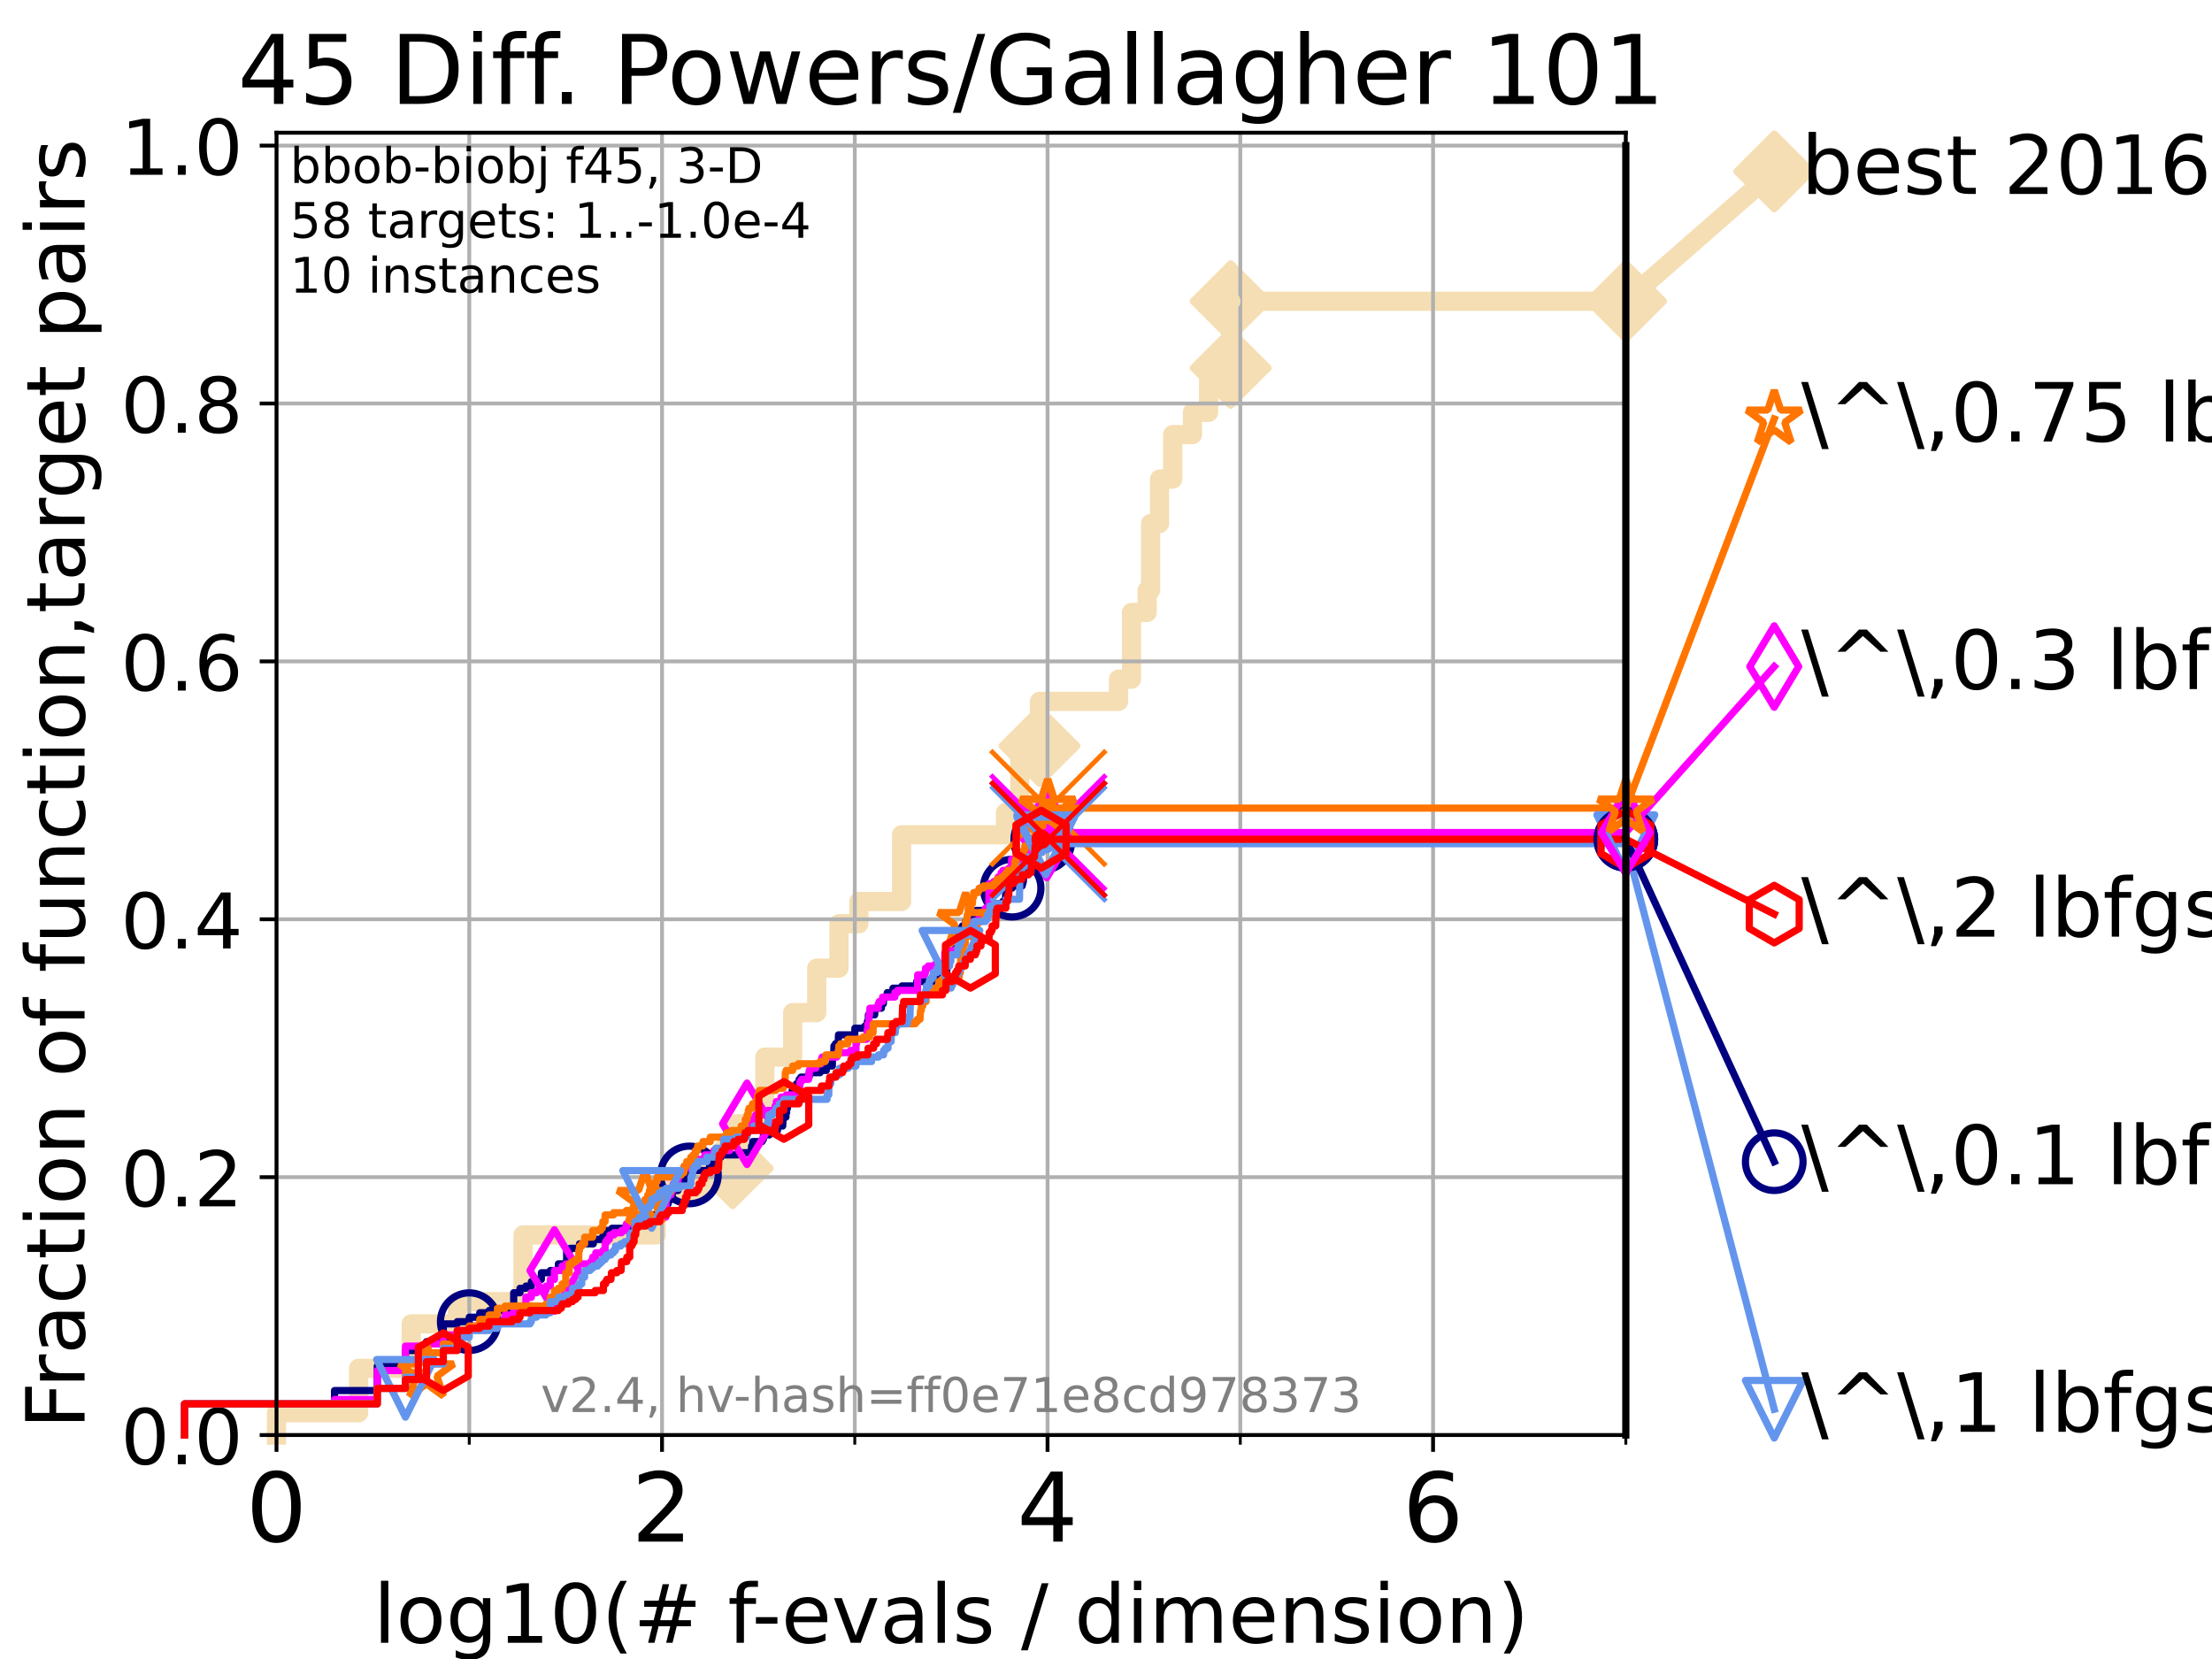 <?xml version="1.0" encoding="utf-8" standalone="no"?>
<!DOCTYPE svg PUBLIC "-//W3C//DTD SVG 1.1//EN"
  "http://www.w3.org/Graphics/SVG/1.1/DTD/svg11.dtd">
<!-- Created with matplotlib (https://matplotlib.org/) -->
<svg height="345.6pt" version="1.1" viewBox="0 0 460.8 345.6" width="460.8pt" xmlns="http://www.w3.org/2000/svg" xmlns:xlink="http://www.w3.org/1999/xlink">
 <defs>
  <style type="text/css">*{stroke-linecap:butt;stroke-linejoin:round;}</style>
 </defs>
 <g id="figure_1">
  <g id="patch_1">
   <path d="M 0 345.6 
L 460.8 345.6 
L 460.8 0 
L 0 0 
z
" style="fill:#ffffff;"/>
  </g>
  <g id="axes_1">
   <g id="patch_2">
    <path d="M 57.6 298.944 
L 338.688 298.944 
L 338.688 27.648 
L 57.6 27.648 
z
" style="fill:#ffffff;"/>
   </g>
   <g id="line2d_1">
    <path d="M 57.6 298.944 
L 57.6 294.313 
L 74.705 294.313 
L 74.705 285.05 
L 85.667 285.05 
L 85.667 275.788 
L 95.26 275.788 
L 95.26 271.157 
L 108.949 271.157 
L 108.949 257.263 
L 136.708 257.263 
L 136.708 248.001 
L 145.851 248.001 
L 145.851 243.37 
L 152.637 243.37 
L 152.637 234.107 
L 159.338 234.107 
L 159.338 220.214 
L 165.12 220.214 
L 165.12 210.951 
L 170.137 210.951 
L 170.137 201.689 
L 174.768 201.689 
L 174.768 192.426 
L 178.912 192.426 
L 178.912 187.795 
L 187.809 187.795 
L 187.809 173.901 
L 209.471 173.901 
L 209.471 169.27 
L 212.431 169.27 
L 212.431 155.377 
L 216.542 155.377 
L 216.542 146.114 
L 233.021 146.114 
L 233.021 141.483 
L 235.717 141.483 
L 235.717 127.589 
L 238.969 127.589 
L 238.969 122.958 
L 239.693 122.958 
L 239.693 109.065 
L 241.559 109.065 
L 241.559 99.802 
L 244.301 99.802 
L 244.301 90.54 
L 248.41 90.54 
L 248.41 85.909 
L 251.772 85.909 
L 251.772 76.646 
L 256.372 76.646 
L 256.372 62.753 
L 338.688 62.753 
" style="fill:none;stroke:#f5deb3;stroke-linecap:square;stroke-width:4;"/>
   </g>
   <g id="line2d_2">
    <defs>
     <path d="M 0 7.778 
L 7.778 0 
L 0 -7.778 
L -7.778 0 
z
" id="ma7a1a30f91" style="stroke:#f5deb3;stroke-linejoin:miter;stroke-width:1.5;"/>
    </defs>
    <g>
     <use style="fill:#f5deb3;stroke:#f5deb3;stroke-linejoin:miter;stroke-width:1.5;" x="152.637" xlink:href="#ma7a1a30f91" y="243.37"/>
     <use style="fill:#f5deb3;stroke:#f5deb3;stroke-linejoin:miter;stroke-width:1.5;" x="216.542" xlink:href="#ma7a1a30f91" y="155.377"/>
     <use style="fill:#f5deb3;stroke:#f5deb3;stroke-linejoin:miter;stroke-width:1.5;" x="256.372" xlink:href="#ma7a1a30f91" y="76.646"/>
     <use style="fill:#f5deb3;stroke:#f5deb3;stroke-linejoin:miter;stroke-width:1.5;" x="256.372" xlink:href="#ma7a1a30f91" y="62.753"/>
     <use style="fill:#f5deb3;stroke:#f5deb3;stroke-linejoin:miter;stroke-width:1.5;" x="338.688" xlink:href="#ma7a1a30f91" y="62.753"/>
    </g>
   </g>
   <g id="line2d_3">
    <path style="fill:none;stroke:#f5deb3;stroke-linecap:square;stroke-width:4;"/>
    <g/>
   </g>
   <g id="line2d_4">
    <path d="M 338.688 62.753 
L 369.608 35.706 
" style="fill:none;stroke:#f5deb3;stroke-linecap:square;stroke-width:4;"/>
    <g>
     <use style="fill:#f5deb3;stroke:#f5deb3;stroke-linejoin:miter;stroke-width:1.5;" x="338.688" xlink:href="#ma7a1a30f91" y="62.753"/>
     <use style="fill:#f5deb3;stroke:#f5deb3;stroke-linejoin:miter;stroke-width:1.5;" x="369.608" xlink:href="#ma7a1a30f91" y="35.706"/>
    </g>
   </g>
   <g id="matplotlib.axis_1">
    <g id="xtick_1">
     <g id="line2d_5">
      <path clip-path="url(#pcee156a1da)" d="M 57.6 298.944 
L 57.6 27.648 
" style="fill:none;stroke:#b0b0b0;stroke-linecap:square;stroke-width:0.8;"/>
     </g>
     <g id="line2d_6">
      <defs>
       <path d="M 0 0 
L 0 3.5 
" id="mb479bca7a4" style="stroke:#000000;stroke-width:0.8;"/>
      </defs>
      <g>
       <use style="stroke:#000000;stroke-width:0.8;" x="57.6" xlink:href="#mb479bca7a4" y="298.944"/>
      </g>
     </g>
     <g id="text_1">
      <!-- 0 -->
      <g transform="translate(51.237 321.141)scale(0.2 -0.2)">
       <defs>
        <path d="M 31.781 66.406 
Q 24.172 66.406 20.328 58.906 
Q 16.5 51.422 16.5 36.375 
Q 16.5 21.391 20.328 13.891 
Q 24.172 6.391 31.781 6.391 
Q 39.453 6.391 43.281 13.891 
Q 47.125 21.391 47.125 36.375 
Q 47.125 51.422 43.281 58.906 
Q 39.453 66.406 31.781 66.406 
z
M 31.781 74.219 
Q 44.047 74.219 50.516 64.516 
Q 56.984 54.828 56.984 36.375 
Q 56.984 17.969 50.516 8.266 
Q 44.047 -1.422 31.781 -1.422 
Q 19.531 -1.422 13.062 8.266 
Q 6.594 17.969 6.594 36.375 
Q 6.594 54.828 13.062 64.516 
Q 19.531 74.219 31.781 74.219 
z
" id="DejaVuSans-48"/>
       </defs>
       <use xlink:href="#DejaVuSans-48"/>
      </g>
     </g>
    </g>
    <g id="xtick_2">
     <g id="line2d_7">
      <path clip-path="url(#pcee156a1da)" d="M 137.911 298.944 
L 137.911 27.648 
" style="fill:none;stroke:#b0b0b0;stroke-linecap:square;stroke-width:0.8;"/>
     </g>
     <g id="line2d_8">
      <g>
       <use style="stroke:#000000;stroke-width:0.8;" x="137.911" xlink:href="#mb479bca7a4" y="298.944"/>
      </g>
     </g>
     <g id="text_2">
      <!-- 2 -->
      <g transform="translate(131.548 321.141)scale(0.2 -0.2)">
       <defs>
        <path d="M 19.188 8.297 
L 53.609 8.297 
L 53.609 0 
L 7.328 0 
L 7.328 8.297 
Q 12.938 14.109 22.625 23.891 
Q 32.328 33.688 34.812 36.531 
Q 39.547 41.844 41.422 45.531 
Q 43.312 49.219 43.312 52.781 
Q 43.312 58.594 39.234 62.25 
Q 35.156 65.922 28.609 65.922 
Q 23.969 65.922 18.812 64.312 
Q 13.672 62.703 7.812 59.422 
L 7.812 69.391 
Q 13.766 71.781 18.938 73 
Q 24.125 74.219 28.422 74.219 
Q 39.75 74.219 46.484 68.547 
Q 53.219 62.891 53.219 53.422 
Q 53.219 48.922 51.531 44.891 
Q 49.859 40.875 45.406 35.406 
Q 44.188 33.984 37.641 27.219 
Q 31.109 20.453 19.188 8.297 
z
" id="DejaVuSans-50"/>
       </defs>
       <use xlink:href="#DejaVuSans-50"/>
      </g>
     </g>
    </g>
    <g id="xtick_3">
     <g id="line2d_9">
      <path clip-path="url(#pcee156a1da)" d="M 218.222 298.944 
L 218.222 27.648 
" style="fill:none;stroke:#b0b0b0;stroke-linecap:square;stroke-width:0.8;"/>
     </g>
     <g id="line2d_10">
      <g>
       <use style="stroke:#000000;stroke-width:0.8;" x="218.222" xlink:href="#mb479bca7a4" y="298.944"/>
      </g>
     </g>
     <g id="text_3">
      <!-- 4 -->
      <g transform="translate(211.859 321.141)scale(0.2 -0.2)">
       <defs>
        <path d="M 37.797 64.312 
L 12.891 25.391 
L 37.797 25.391 
z
M 35.203 72.906 
L 47.609 72.906 
L 47.609 25.391 
L 58.016 25.391 
L 58.016 17.188 
L 47.609 17.188 
L 47.609 0 
L 37.797 0 
L 37.797 17.188 
L 4.891 17.188 
L 4.891 26.703 
z
" id="DejaVuSans-52"/>
       </defs>
       <use xlink:href="#DejaVuSans-52"/>
      </g>
     </g>
    </g>
    <g id="xtick_4">
     <g id="line2d_11">
      <path clip-path="url(#pcee156a1da)" d="M 298.533 298.944 
L 298.533 27.648 
" style="fill:none;stroke:#b0b0b0;stroke-linecap:square;stroke-width:0.8;"/>
     </g>
     <g id="line2d_12">
      <g>
       <use style="stroke:#000000;stroke-width:0.8;" x="298.533" xlink:href="#mb479bca7a4" y="298.944"/>
      </g>
     </g>
     <g id="text_4">
      <!-- 6 -->
      <g transform="translate(292.17 321.141)scale(0.2 -0.2)">
       <defs>
        <path d="M 33.016 40.375 
Q 26.375 40.375 22.484 35.828 
Q 18.609 31.297 18.609 23.391 
Q 18.609 15.531 22.484 10.953 
Q 26.375 6.391 33.016 6.391 
Q 39.656 6.391 43.531 10.953 
Q 47.406 15.531 47.406 23.391 
Q 47.406 31.297 43.531 35.828 
Q 39.656 40.375 33.016 40.375 
z
M 52.594 71.297 
L 52.594 62.312 
Q 48.875 64.062 45.094 64.984 
Q 41.312 65.922 37.594 65.922 
Q 27.828 65.922 22.672 59.328 
Q 17.531 52.734 16.797 39.406 
Q 19.672 43.656 24.016 45.922 
Q 28.375 48.188 33.594 48.188 
Q 44.578 48.188 50.953 41.516 
Q 57.328 34.859 57.328 23.391 
Q 57.328 12.156 50.688 5.359 
Q 44.047 -1.422 33.016 -1.422 
Q 20.359 -1.422 13.672 8.266 
Q 6.984 17.969 6.984 36.375 
Q 6.984 53.656 15.188 63.938 
Q 23.391 74.219 37.203 74.219 
Q 40.922 74.219 44.703 73.484 
Q 48.484 72.75 52.594 71.297 
z
" id="DejaVuSans-54"/>
       </defs>
       <use xlink:href="#DejaVuSans-54"/>
      </g>
     </g>
    </g>
    <g id="xtick_5">
     <g id="line2d_13">
      <path clip-path="url(#pcee156a1da)" d="M 97.755 298.944 
L 97.755 27.648 
" style="fill:none;stroke:#b0b0b0;stroke-linecap:square;stroke-width:0.8;"/>
     </g>
     <g id="line2d_14">
      <defs>
       <path d="M 0 0 
L 0 2 
" id="m7e51a4ab59" style="stroke:#000000;stroke-width:0.6;"/>
      </defs>
      <g>
       <use style="stroke:#000000;stroke-width:0.6;" x="97.755" xlink:href="#m7e51a4ab59" y="298.944"/>
      </g>
     </g>
    </g>
    <g id="xtick_6">
     <g id="line2d_15">
      <path clip-path="url(#pcee156a1da)" d="M 178.066 298.944 
L 178.066 27.648 
" style="fill:none;stroke:#b0b0b0;stroke-linecap:square;stroke-width:0.8;"/>
     </g>
     <g id="line2d_16">
      <g>
       <use style="stroke:#000000;stroke-width:0.6;" x="178.066" xlink:href="#m7e51a4ab59" y="298.944"/>
      </g>
     </g>
    </g>
    <g id="xtick_7">
     <g id="line2d_17">
      <path clip-path="url(#pcee156a1da)" d="M 258.377 298.944 
L 258.377 27.648 
" style="fill:none;stroke:#b0b0b0;stroke-linecap:square;stroke-width:0.8;"/>
     </g>
     <g id="line2d_18">
      <g>
       <use style="stroke:#000000;stroke-width:0.6;" x="258.377" xlink:href="#m7e51a4ab59" y="298.944"/>
      </g>
     </g>
    </g>
    <g id="xtick_8">
     <g id="line2d_19">
      <path clip-path="url(#pcee156a1da)" d="M 338.688 298.944 
L 338.688 27.648 
" style="fill:none;stroke:#b0b0b0;stroke-linecap:square;stroke-width:0.8;"/>
     </g>
     <g id="line2d_20">
      <g>
       <use style="stroke:#000000;stroke-width:0.6;" x="338.688" xlink:href="#m7e51a4ab59" y="298.944"/>
      </g>
     </g>
    </g>
    <g id="text_5">
     <!-- log10(# f-evals / dimension) -->
     <g transform="translate(77.764 342.218)scale(0.17 -0.17)">
      <defs>
       <path d="M 9.422 75.984 
L 18.406 75.984 
L 18.406 0 
L 9.422 0 
z
" id="DejaVuSans-108"/>
       <path d="M 30.609 48.391 
Q 23.391 48.391 19.188 42.75 
Q 14.984 37.109 14.984 27.297 
Q 14.984 17.484 19.156 11.844 
Q 23.344 6.203 30.609 6.203 
Q 37.797 6.203 41.984 11.859 
Q 46.188 17.531 46.188 27.297 
Q 46.188 37.016 41.984 42.703 
Q 37.797 48.391 30.609 48.391 
z
M 30.609 56 
Q 42.328 56 49.016 48.375 
Q 55.719 40.766 55.719 27.297 
Q 55.719 13.875 49.016 6.219 
Q 42.328 -1.422 30.609 -1.422 
Q 18.844 -1.422 12.172 6.219 
Q 5.516 13.875 5.516 27.297 
Q 5.516 40.766 12.172 48.375 
Q 18.844 56 30.609 56 
z
" id="DejaVuSans-111"/>
       <path d="M 45.406 27.984 
Q 45.406 37.75 41.375 43.109 
Q 37.359 48.484 30.078 48.484 
Q 22.859 48.484 18.828 43.109 
Q 14.797 37.75 14.797 27.984 
Q 14.797 18.266 18.828 12.891 
Q 22.859 7.516 30.078 7.516 
Q 37.359 7.516 41.375 12.891 
Q 45.406 18.266 45.406 27.984 
z
M 54.391 6.781 
Q 54.391 -7.172 48.188 -13.984 
Q 42 -20.797 29.203 -20.797 
Q 24.469 -20.797 20.266 -20.094 
Q 16.062 -19.391 12.109 -17.922 
L 12.109 -9.188 
Q 16.062 -11.328 19.922 -12.344 
Q 23.781 -13.375 27.781 -13.375 
Q 36.625 -13.375 41.016 -8.766 
Q 45.406 -4.156 45.406 5.172 
L 45.406 9.625 
Q 42.625 4.781 38.281 2.391 
Q 33.938 0 27.875 0 
Q 17.828 0 11.672 7.656 
Q 5.516 15.328 5.516 27.984 
Q 5.516 40.672 11.672 48.328 
Q 17.828 56 27.875 56 
Q 33.938 56 38.281 53.609 
Q 42.625 51.219 45.406 46.391 
L 45.406 54.688 
L 54.391 54.688 
z
" id="DejaVuSans-103"/>
       <path d="M 12.406 8.297 
L 28.516 8.297 
L 28.516 63.922 
L 10.984 60.406 
L 10.984 69.391 
L 28.422 72.906 
L 38.281 72.906 
L 38.281 8.297 
L 54.391 8.297 
L 54.391 0 
L 12.406 0 
z
" id="DejaVuSans-49"/>
       <path d="M 31 75.875 
Q 24.469 64.656 21.281 53.656 
Q 18.109 42.672 18.109 31.391 
Q 18.109 20.125 21.312 9.062 
Q 24.516 -2 31 -13.188 
L 23.188 -13.188 
Q 15.875 -1.703 12.234 9.375 
Q 8.594 20.453 8.594 31.391 
Q 8.594 42.281 12.203 53.312 
Q 15.828 64.359 23.188 75.875 
z
" id="DejaVuSans-40"/>
       <path d="M 51.125 44 
L 36.922 44 
L 32.812 27.688 
L 47.125 27.688 
z
M 43.797 71.781 
L 38.719 51.516 
L 52.984 51.516 
L 58.109 71.781 
L 65.922 71.781 
L 60.891 51.516 
L 76.125 51.516 
L 76.125 44 
L 58.984 44 
L 54.984 27.688 
L 70.516 27.688 
L 70.516 20.219 
L 53.078 20.219 
L 48 0 
L 40.188 0 
L 45.219 20.219 
L 30.906 20.219 
L 25.875 0 
L 18.016 0 
L 23.094 20.219 
L 7.719 20.219 
L 7.719 27.688 
L 24.906 27.688 
L 29 44 
L 13.281 44 
L 13.281 51.516 
L 30.906 51.516 
L 35.891 71.781 
z
" id="DejaVuSans-35"/>
       <path id="DejaVuSans-32"/>
       <path d="M 37.109 75.984 
L 37.109 68.5 
L 28.516 68.5 
Q 23.688 68.5 21.797 66.547 
Q 19.922 64.594 19.922 59.516 
L 19.922 54.688 
L 34.719 54.688 
L 34.719 47.703 
L 19.922 47.703 
L 19.922 0 
L 10.891 0 
L 10.891 47.703 
L 2.297 47.703 
L 2.297 54.688 
L 10.891 54.688 
L 10.891 58.5 
Q 10.891 67.625 15.141 71.797 
Q 19.391 75.984 28.609 75.984 
z
" id="DejaVuSans-102"/>
       <path d="M 4.891 31.391 
L 31.203 31.391 
L 31.203 23.391 
L 4.891 23.391 
z
" id="DejaVuSans-45"/>
       <path d="M 56.203 29.594 
L 56.203 25.203 
L 14.891 25.203 
Q 15.484 15.922 20.484 11.062 
Q 25.484 6.203 34.422 6.203 
Q 39.594 6.203 44.453 7.469 
Q 49.312 8.734 54.109 11.281 
L 54.109 2.781 
Q 49.266 0.734 44.188 -0.344 
Q 39.109 -1.422 33.891 -1.422 
Q 20.797 -1.422 13.156 6.188 
Q 5.516 13.812 5.516 26.812 
Q 5.516 40.234 12.766 48.109 
Q 20.016 56 32.328 56 
Q 43.359 56 49.781 48.891 
Q 56.203 41.797 56.203 29.594 
z
M 47.219 32.234 
Q 47.125 39.594 43.094 43.984 
Q 39.062 48.391 32.422 48.391 
Q 24.906 48.391 20.391 44.141 
Q 15.875 39.891 15.188 32.172 
z
" id="DejaVuSans-101"/>
       <path d="M 2.984 54.688 
L 12.5 54.688 
L 29.594 8.797 
L 46.688 54.688 
L 56.203 54.688 
L 35.688 0 
L 23.484 0 
z
" id="DejaVuSans-118"/>
       <path d="M 34.281 27.484 
Q 23.391 27.484 19.188 25 
Q 14.984 22.516 14.984 16.5 
Q 14.984 11.719 18.141 8.906 
Q 21.297 6.109 26.703 6.109 
Q 34.188 6.109 38.703 11.406 
Q 43.219 16.703 43.219 25.484 
L 43.219 27.484 
z
M 52.203 31.203 
L 52.203 0 
L 43.219 0 
L 43.219 8.297 
Q 40.141 3.328 35.547 0.953 
Q 30.953 -1.422 24.312 -1.422 
Q 15.922 -1.422 10.953 3.297 
Q 6 8.016 6 15.922 
Q 6 25.141 12.172 29.828 
Q 18.359 34.516 30.609 34.516 
L 43.219 34.516 
L 43.219 35.406 
Q 43.219 41.609 39.141 45 
Q 35.062 48.391 27.688 48.391 
Q 23 48.391 18.547 47.266 
Q 14.109 46.141 10.016 43.891 
L 10.016 52.203 
Q 14.938 54.109 19.578 55.047 
Q 24.219 56 28.609 56 
Q 40.484 56 46.344 49.844 
Q 52.203 43.703 52.203 31.203 
z
" id="DejaVuSans-97"/>
       <path d="M 44.281 53.078 
L 44.281 44.578 
Q 40.484 46.531 36.375 47.5 
Q 32.281 48.484 27.875 48.484 
Q 21.188 48.484 17.844 46.438 
Q 14.5 44.391 14.5 40.281 
Q 14.5 37.156 16.891 35.375 
Q 19.281 33.594 26.516 31.984 
L 29.594 31.297 
Q 39.156 29.25 43.188 25.516 
Q 47.219 21.781 47.219 15.094 
Q 47.219 7.469 41.188 3.016 
Q 35.156 -1.422 24.609 -1.422 
Q 20.219 -1.422 15.453 -0.562 
Q 10.688 0.297 5.422 2 
L 5.422 11.281 
Q 10.406 8.688 15.234 7.391 
Q 20.062 6.109 24.812 6.109 
Q 31.156 6.109 34.562 8.281 
Q 37.984 10.453 37.984 14.406 
Q 37.984 18.062 35.516 20.016 
Q 33.062 21.969 24.703 23.781 
L 21.578 24.516 
Q 13.234 26.266 9.516 29.906 
Q 5.812 33.547 5.812 39.891 
Q 5.812 47.609 11.281 51.797 
Q 16.75 56 26.812 56 
Q 31.781 56 36.172 55.266 
Q 40.578 54.547 44.281 53.078 
z
" id="DejaVuSans-115"/>
       <path d="M 25.391 72.906 
L 33.688 72.906 
L 8.297 -9.281 
L 0 -9.281 
z
" id="DejaVuSans-47"/>
       <path d="M 45.406 46.391 
L 45.406 75.984 
L 54.391 75.984 
L 54.391 0 
L 45.406 0 
L 45.406 8.203 
Q 42.578 3.328 38.25 0.953 
Q 33.938 -1.422 27.875 -1.422 
Q 17.969 -1.422 11.734 6.484 
Q 5.516 14.406 5.516 27.297 
Q 5.516 40.188 11.734 48.094 
Q 17.969 56 27.875 56 
Q 33.938 56 38.25 53.625 
Q 42.578 51.266 45.406 46.391 
z
M 14.797 27.297 
Q 14.797 17.391 18.875 11.75 
Q 22.953 6.109 30.078 6.109 
Q 37.203 6.109 41.297 11.75 
Q 45.406 17.391 45.406 27.297 
Q 45.406 37.203 41.297 42.844 
Q 37.203 48.484 30.078 48.484 
Q 22.953 48.484 18.875 42.844 
Q 14.797 37.203 14.797 27.297 
z
" id="DejaVuSans-100"/>
       <path d="M 9.422 54.688 
L 18.406 54.688 
L 18.406 0 
L 9.422 0 
z
M 9.422 75.984 
L 18.406 75.984 
L 18.406 64.594 
L 9.422 64.594 
z
" id="DejaVuSans-105"/>
       <path d="M 52 44.188 
Q 55.375 50.25 60.062 53.125 
Q 64.75 56 71.094 56 
Q 79.641 56 84.281 50.016 
Q 88.922 44.047 88.922 33.016 
L 88.922 0 
L 79.891 0 
L 79.891 32.719 
Q 79.891 40.578 77.094 44.375 
Q 74.312 48.188 68.609 48.188 
Q 61.625 48.188 57.562 43.547 
Q 53.516 38.922 53.516 30.906 
L 53.516 0 
L 44.484 0 
L 44.484 32.719 
Q 44.484 40.625 41.703 44.406 
Q 38.922 48.188 33.109 48.188 
Q 26.219 48.188 22.156 43.531 
Q 18.109 38.875 18.109 30.906 
L 18.109 0 
L 9.078 0 
L 9.078 54.688 
L 18.109 54.688 
L 18.109 46.188 
Q 21.188 51.219 25.484 53.609 
Q 29.781 56 35.688 56 
Q 41.656 56 45.828 52.969 
Q 50 49.953 52 44.188 
z
" id="DejaVuSans-109"/>
       <path d="M 54.891 33.016 
L 54.891 0 
L 45.906 0 
L 45.906 32.719 
Q 45.906 40.484 42.875 44.328 
Q 39.844 48.188 33.797 48.188 
Q 26.516 48.188 22.312 43.547 
Q 18.109 38.922 18.109 30.906 
L 18.109 0 
L 9.078 0 
L 9.078 54.688 
L 18.109 54.688 
L 18.109 46.188 
Q 21.344 51.125 25.703 53.562 
Q 30.078 56 35.797 56 
Q 45.219 56 50.047 50.172 
Q 54.891 44.344 54.891 33.016 
z
" id="DejaVuSans-110"/>
       <path d="M 8.016 75.875 
L 15.828 75.875 
Q 23.141 64.359 26.781 53.312 
Q 30.422 42.281 30.422 31.391 
Q 30.422 20.453 26.781 9.375 
Q 23.141 -1.703 15.828 -13.188 
L 8.016 -13.188 
Q 14.5 -2 17.703 9.062 
Q 20.906 20.125 20.906 31.391 
Q 20.906 42.672 17.703 53.656 
Q 14.5 64.656 8.016 75.875 
z
" id="DejaVuSans-41"/>
      </defs>
      <use xlink:href="#DejaVuSans-108"/>
      <use x="27.783" xlink:href="#DejaVuSans-111"/>
      <use x="88.965" xlink:href="#DejaVuSans-103"/>
      <use x="152.441" xlink:href="#DejaVuSans-49"/>
      <use x="216.064" xlink:href="#DejaVuSans-48"/>
      <use x="279.688" xlink:href="#DejaVuSans-40"/>
      <use x="318.701" xlink:href="#DejaVuSans-35"/>
      <use x="402.49" xlink:href="#DejaVuSans-32"/>
      <use x="434.277" xlink:href="#DejaVuSans-102"/>
      <use x="463.982" xlink:href="#DejaVuSans-45"/>
      <use x="500.066" xlink:href="#DejaVuSans-101"/>
      <use x="561.59" xlink:href="#DejaVuSans-118"/>
      <use x="620.77" xlink:href="#DejaVuSans-97"/>
      <use x="682.049" xlink:href="#DejaVuSans-108"/>
      <use x="709.832" xlink:href="#DejaVuSans-115"/>
      <use x="761.932" xlink:href="#DejaVuSans-32"/>
      <use x="793.719" xlink:href="#DejaVuSans-47"/>
      <use x="827.41" xlink:href="#DejaVuSans-32"/>
      <use x="859.197" xlink:href="#DejaVuSans-100"/>
      <use x="922.674" xlink:href="#DejaVuSans-105"/>
      <use x="950.457" xlink:href="#DejaVuSans-109"/>
      <use x="1047.869" xlink:href="#DejaVuSans-101"/>
      <use x="1109.393" xlink:href="#DejaVuSans-110"/>
      <use x="1172.771" xlink:href="#DejaVuSans-115"/>
      <use x="1224.871" xlink:href="#DejaVuSans-105"/>
      <use x="1252.654" xlink:href="#DejaVuSans-111"/>
      <use x="1313.836" xlink:href="#DejaVuSans-110"/>
      <use x="1377.215" xlink:href="#DejaVuSans-41"/>
     </g>
    </g>
   </g>
   <g id="matplotlib.axis_2">
    <g id="ytick_1">
     <g id="line2d_21">
      <path clip-path="url(#pcee156a1da)" d="M 57.6 298.944 
L 338.688 298.944 
" style="fill:none;stroke:#b0b0b0;stroke-linecap:square;stroke-width:0.8;"/>
     </g>
     <g id="line2d_22">
      <defs>
       <path d="M 0 0 
L -3.5 0 
" id="mac111a1668" style="stroke:#000000;stroke-width:0.8;"/>
      </defs>
      <g>
       <use style="stroke:#000000;stroke-width:0.8;" x="57.6" xlink:href="#mac111a1668" y="298.944"/>
      </g>
     </g>
     <g id="text_6">
      <!-- 0.0 -->
      <g transform="translate(25.155 305.023)scale(0.16 -0.16)">
       <defs>
        <path d="M 10.688 12.406 
L 21 12.406 
L 21 0 
L 10.688 0 
z
" id="DejaVuSans-46"/>
       </defs>
       <use xlink:href="#DejaVuSans-48"/>
       <use x="63.623" xlink:href="#DejaVuSans-46"/>
       <use x="95.41" xlink:href="#DejaVuSans-48"/>
      </g>
     </g>
    </g>
    <g id="ytick_2">
     <g id="line2d_23">
      <path clip-path="url(#pcee156a1da)" d="M 57.6 245.222 
L 338.688 245.222 
" style="fill:none;stroke:#b0b0b0;stroke-linecap:square;stroke-width:0.8;"/>
     </g>
     <g id="line2d_24">
      <g>
       <use style="stroke:#000000;stroke-width:0.8;" x="57.6" xlink:href="#mac111a1668" y="245.222"/>
      </g>
     </g>
     <g id="text_7">
      <!-- 0.2 -->
      <g transform="translate(25.155 251.301)scale(0.16 -0.16)">
       <use xlink:href="#DejaVuSans-48"/>
       <use x="63.623" xlink:href="#DejaVuSans-46"/>
       <use x="95.41" xlink:href="#DejaVuSans-50"/>
      </g>
     </g>
    </g>
    <g id="ytick_3">
     <g id="line2d_25">
      <path clip-path="url(#pcee156a1da)" d="M 57.6 191.5 
L 338.688 191.5 
" style="fill:none;stroke:#b0b0b0;stroke-linecap:square;stroke-width:0.8;"/>
     </g>
     <g id="line2d_26">
      <g>
       <use style="stroke:#000000;stroke-width:0.8;" x="57.6" xlink:href="#mac111a1668" y="191.5"/>
      </g>
     </g>
     <g id="text_8">
      <!-- 0.4 -->
      <g transform="translate(25.155 197.579)scale(0.16 -0.16)">
       <use xlink:href="#DejaVuSans-48"/>
       <use x="63.623" xlink:href="#DejaVuSans-46"/>
       <use x="95.41" xlink:href="#DejaVuSans-52"/>
      </g>
     </g>
    </g>
    <g id="ytick_4">
     <g id="line2d_27">
      <path clip-path="url(#pcee156a1da)" d="M 57.6 137.778 
L 338.688 137.778 
" style="fill:none;stroke:#b0b0b0;stroke-linecap:square;stroke-width:0.8;"/>
     </g>
     <g id="line2d_28">
      <g>
       <use style="stroke:#000000;stroke-width:0.8;" x="57.6" xlink:href="#mac111a1668" y="137.778"/>
      </g>
     </g>
     <g id="text_9">
      <!-- 0.6 -->
      <g transform="translate(25.155 143.857)scale(0.16 -0.16)">
       <use xlink:href="#DejaVuSans-48"/>
       <use x="63.623" xlink:href="#DejaVuSans-46"/>
       <use x="95.41" xlink:href="#DejaVuSans-54"/>
      </g>
     </g>
    </g>
    <g id="ytick_5">
     <g id="line2d_29">
      <path clip-path="url(#pcee156a1da)" d="M 57.6 84.056 
L 338.688 84.056 
" style="fill:none;stroke:#b0b0b0;stroke-linecap:square;stroke-width:0.8;"/>
     </g>
     <g id="line2d_30">
      <g>
       <use style="stroke:#000000;stroke-width:0.8;" x="57.6" xlink:href="#mac111a1668" y="84.056"/>
      </g>
     </g>
     <g id="text_10">
      <!-- 0.8 -->
      <g transform="translate(25.155 90.135)scale(0.16 -0.16)">
       <defs>
        <path d="M 31.781 34.625 
Q 24.75 34.625 20.719 30.859 
Q 16.703 27.094 16.703 20.516 
Q 16.703 13.922 20.719 10.156 
Q 24.75 6.391 31.781 6.391 
Q 38.812 6.391 42.859 10.172 
Q 46.922 13.969 46.922 20.516 
Q 46.922 27.094 42.891 30.859 
Q 38.875 34.625 31.781 34.625 
z
M 21.922 38.812 
Q 15.578 40.375 12.031 44.719 
Q 8.5 49.078 8.5 55.328 
Q 8.5 64.062 14.719 69.141 
Q 20.953 74.219 31.781 74.219 
Q 42.672 74.219 48.875 69.141 
Q 55.078 64.062 55.078 55.328 
Q 55.078 49.078 51.531 44.719 
Q 48 40.375 41.703 38.812 
Q 48.828 37.156 52.797 32.312 
Q 56.781 27.484 56.781 20.516 
Q 56.781 9.906 50.312 4.234 
Q 43.844 -1.422 31.781 -1.422 
Q 19.734 -1.422 13.25 4.234 
Q 6.781 9.906 6.781 20.516 
Q 6.781 27.484 10.781 32.312 
Q 14.797 37.156 21.922 38.812 
z
M 18.312 54.391 
Q 18.312 48.734 21.844 45.562 
Q 25.391 42.391 31.781 42.391 
Q 38.141 42.391 41.719 45.562 
Q 45.312 48.734 45.312 54.391 
Q 45.312 60.062 41.719 63.234 
Q 38.141 66.406 31.781 66.406 
Q 25.391 66.406 21.844 63.234 
Q 18.312 60.062 18.312 54.391 
z
" id="DejaVuSans-56"/>
       </defs>
       <use xlink:href="#DejaVuSans-48"/>
       <use x="63.623" xlink:href="#DejaVuSans-46"/>
       <use x="95.41" xlink:href="#DejaVuSans-56"/>
      </g>
     </g>
    </g>
    <g id="ytick_6">
     <g id="line2d_31">
      <path clip-path="url(#pcee156a1da)" d="M 57.6 30.334 
L 338.688 30.334 
" style="fill:none;stroke:#b0b0b0;stroke-linecap:square;stroke-width:0.8;"/>
     </g>
     <g id="line2d_32">
      <g>
       <use style="stroke:#000000;stroke-width:0.8;" x="57.6" xlink:href="#mac111a1668" y="30.334"/>
      </g>
     </g>
     <g id="text_11">
      <!-- 1.0 -->
      <g transform="translate(25.155 36.413)scale(0.16 -0.16)">
       <use xlink:href="#DejaVuSans-49"/>
       <use x="63.623" xlink:href="#DejaVuSans-46"/>
       <use x="95.41" xlink:href="#DejaVuSans-48"/>
      </g>
     </g>
    </g>
    <g id="text_12">
     <!-- Fraction of function,target pairs -->
     <g transform="translate(17.62 297.681)rotate(-90)scale(0.17 -0.17)">
      <defs>
       <path d="M 9.812 72.906 
L 51.703 72.906 
L 51.703 64.594 
L 19.672 64.594 
L 19.672 43.109 
L 48.578 43.109 
L 48.578 34.812 
L 19.672 34.812 
L 19.672 0 
L 9.812 0 
z
" id="DejaVuSans-70"/>
       <path d="M 41.109 46.297 
Q 39.594 47.172 37.812 47.578 
Q 36.031 48 33.891 48 
Q 26.266 48 22.188 43.047 
Q 18.109 38.094 18.109 28.812 
L 18.109 0 
L 9.078 0 
L 9.078 54.688 
L 18.109 54.688 
L 18.109 46.188 
Q 20.953 51.172 25.484 53.578 
Q 30.031 56 36.531 56 
Q 37.453 56 38.578 55.875 
Q 39.703 55.766 41.062 55.516 
z
" id="DejaVuSans-114"/>
       <path d="M 48.781 52.594 
L 48.781 44.188 
Q 44.969 46.297 41.141 47.344 
Q 37.312 48.391 33.406 48.391 
Q 24.656 48.391 19.812 42.844 
Q 14.984 37.312 14.984 27.297 
Q 14.984 17.281 19.812 11.734 
Q 24.656 6.203 33.406 6.203 
Q 37.312 6.203 41.141 7.25 
Q 44.969 8.297 48.781 10.406 
L 48.781 2.094 
Q 45.016 0.344 40.984 -0.531 
Q 36.969 -1.422 32.422 -1.422 
Q 20.062 -1.422 12.781 6.344 
Q 5.516 14.109 5.516 27.297 
Q 5.516 40.672 12.859 48.328 
Q 20.219 56 33.016 56 
Q 37.156 56 41.109 55.141 
Q 45.062 54.297 48.781 52.594 
z
" id="DejaVuSans-99"/>
       <path d="M 18.312 70.219 
L 18.312 54.688 
L 36.812 54.688 
L 36.812 47.703 
L 18.312 47.703 
L 18.312 18.016 
Q 18.312 11.328 20.141 9.422 
Q 21.969 7.516 27.594 7.516 
L 36.812 7.516 
L 36.812 0 
L 27.594 0 
Q 17.188 0 13.234 3.875 
Q 9.281 7.766 9.281 18.016 
L 9.281 47.703 
L 2.688 47.703 
L 2.688 54.688 
L 9.281 54.688 
L 9.281 70.219 
z
" id="DejaVuSans-116"/>
       <path d="M 8.5 21.578 
L 8.5 54.688 
L 17.484 54.688 
L 17.484 21.922 
Q 17.484 14.156 20.5 10.266 
Q 23.531 6.391 29.594 6.391 
Q 36.859 6.391 41.078 11.031 
Q 45.312 15.672 45.312 23.688 
L 45.312 54.688 
L 54.297 54.688 
L 54.297 0 
L 45.312 0 
L 45.312 8.406 
Q 42.047 3.422 37.719 1 
Q 33.406 -1.422 27.688 -1.422 
Q 18.266 -1.422 13.375 4.438 
Q 8.5 10.297 8.5 21.578 
z
M 31.109 56 
z
" id="DejaVuSans-117"/>
       <path d="M 11.719 12.406 
L 22.016 12.406 
L 22.016 4 
L 14.016 -11.625 
L 7.719 -11.625 
L 11.719 4 
z
" id="DejaVuSans-44"/>
       <path d="M 18.109 8.203 
L 18.109 -20.797 
L 9.078 -20.797 
L 9.078 54.688 
L 18.109 54.688 
L 18.109 46.391 
Q 20.953 51.266 25.266 53.625 
Q 29.594 56 35.594 56 
Q 45.562 56 51.781 48.094 
Q 58.016 40.188 58.016 27.297 
Q 58.016 14.406 51.781 6.484 
Q 45.562 -1.422 35.594 -1.422 
Q 29.594 -1.422 25.266 0.953 
Q 20.953 3.328 18.109 8.203 
z
M 48.688 27.297 
Q 48.688 37.203 44.609 42.844 
Q 40.531 48.484 33.406 48.484 
Q 26.266 48.484 22.188 42.844 
Q 18.109 37.203 18.109 27.297 
Q 18.109 17.391 22.188 11.75 
Q 26.266 6.109 33.406 6.109 
Q 40.531 6.109 44.609 11.75 
Q 48.688 17.391 48.688 27.297 
z
" id="DejaVuSans-112"/>
      </defs>
      <use xlink:href="#DejaVuSans-70"/>
      <use x="50.27" xlink:href="#DejaVuSans-114"/>
      <use x="91.383" xlink:href="#DejaVuSans-97"/>
      <use x="152.662" xlink:href="#DejaVuSans-99"/>
      <use x="207.643" xlink:href="#DejaVuSans-116"/>
      <use x="246.852" xlink:href="#DejaVuSans-105"/>
      <use x="274.635" xlink:href="#DejaVuSans-111"/>
      <use x="335.816" xlink:href="#DejaVuSans-110"/>
      <use x="399.195" xlink:href="#DejaVuSans-32"/>
      <use x="430.982" xlink:href="#DejaVuSans-111"/>
      <use x="492.164" xlink:href="#DejaVuSans-102"/>
      <use x="527.369" xlink:href="#DejaVuSans-32"/>
      <use x="559.156" xlink:href="#DejaVuSans-102"/>
      <use x="594.361" xlink:href="#DejaVuSans-117"/>
      <use x="657.74" xlink:href="#DejaVuSans-110"/>
      <use x="721.119" xlink:href="#DejaVuSans-99"/>
      <use x="776.1" xlink:href="#DejaVuSans-116"/>
      <use x="815.309" xlink:href="#DejaVuSans-105"/>
      <use x="843.092" xlink:href="#DejaVuSans-111"/>
      <use x="904.273" xlink:href="#DejaVuSans-110"/>
      <use x="967.652" xlink:href="#DejaVuSans-44"/>
      <use x="999.439" xlink:href="#DejaVuSans-116"/>
      <use x="1038.648" xlink:href="#DejaVuSans-97"/>
      <use x="1099.928" xlink:href="#DejaVuSans-114"/>
      <use x="1139.291" xlink:href="#DejaVuSans-103"/>
      <use x="1202.768" xlink:href="#DejaVuSans-101"/>
      <use x="1264.291" xlink:href="#DejaVuSans-116"/>
      <use x="1303.5" xlink:href="#DejaVuSans-32"/>
      <use x="1335.287" xlink:href="#DejaVuSans-112"/>
      <use x="1398.764" xlink:href="#DejaVuSans-97"/>
      <use x="1460.043" xlink:href="#DejaVuSans-105"/>
      <use x="1487.826" xlink:href="#DejaVuSans-114"/>
      <use x="1528.939" xlink:href="#DejaVuSans-115"/>
     </g>
    </g>
   </g>
   <g id="line2d_33">
    <defs>
     <path d="M 0 1.5 
C 0.398 1.5 0.779 1.342 1.061 1.061 
C 1.342 0.779 1.5 0.398 1.5 0 
C 1.5 -0.398 1.342 -0.779 1.061 -1.061 
C 0.779 -1.342 0.398 -1.5 0 -1.5 
C -0.398 -1.5 -0.779 -1.342 -1.061 -1.061 
C -1.342 -0.779 -1.5 -0.398 -1.5 0 
C -1.5 0.398 -1.342 0.779 -1.061 1.061 
C -0.779 1.342 -0.398 1.5 0 1.5 
z
" id="mdf14b1ed06" style="stroke:#f5deb3;"/>
    </defs>
    <g>
     <use style="fill:#f5deb3;stroke:#f5deb3;" x="256.372" xlink:href="#mdf14b1ed06" y="62.753"/>
     <use style="fill:#f5deb3;stroke:#f5deb3;" x="256.372" xlink:href="#mdf14b1ed06" y="62.753"/>
    </g>
   </g>
   <g id="line2d_34">
    <defs>
     <path d="M 0 1.5 
C 0.398 1.5 0.779 1.342 1.061 1.061 
C 1.342 0.779 1.5 0.398 1.5 0 
C 1.5 -0.398 1.342 -0.779 1.061 -1.061 
C 0.779 -1.342 0.398 -1.5 0 -1.5 
C -0.398 -1.5 -0.779 -1.342 -1.061 -1.061 
C -1.342 -0.779 -1.5 -0.398 -1.5 0 
C -1.5 0.398 -1.342 0.779 -1.061 1.061 
C -0.779 1.342 -0.398 1.5 0 1.5 
z
" id="mc5b9d8ee59" style="stroke:#000080;"/>
    </defs>
    <g>
     <use style="fill:#000080;stroke:#000080;" x="217.247" xlink:href="#mc5b9d8ee59" y="174.828"/>
     <use style="fill:#000080;stroke:#000080;" x="217.247" xlink:href="#mc5b9d8ee59" y="174.828"/>
    </g>
   </g>
   <g id="line2d_35">
    <path d="M 38.441 298.944 
L 38.441 292.46 
L 69.688 292.46 
L 69.688 289.682 
L 78.596 289.682 
L 78.596 284.587 
L 84.464 284.587 
L 84.464 281.345 
L 88.847 281.345 
L 88.847 279.493 
L 92.347 279.493 
L 92.347 275.788 
L 95.26 275.788 
L 95.26 275.325 
L 97.755 275.325 
L 97.755 274.399 
L 99.938 274.399 
L 99.938 273.472 
L 101.878 273.472 
L 101.878 273.009 
L 105.21 273.009 
L 105.21 272.546 
L 107.009 272.546 
L 107.009 269.304 
L 108.326 269.304 
L 108.326 268.378 
L 109.55 268.378 
L 109.55 267.915 
L 110.694 267.915 
L 110.694 266.989 
L 111.768 266.989 
L 111.768 266.526 
L 112.779 266.526 
L 112.779 265.136 
L 114.641 265.136 
L 114.641 264.673 
L 116.323 264.673 
L 116.323 263.284 
L 118.04 263.284 
L 118.04 260.505 
L 118.752 260.505 
L 118.752 260.042 
L 120.728 260.042 
L 120.728 259.116 
L 123.594 259.116 
L 123.594 258.189 
L 125.471 258.189 
L 125.471 257.726 
L 125.706 257.726 
L 125.706 256.8 
L 126.054 256.8 
L 126.054 256.337 
L 127.485 256.337 
L 127.485 255.874 
L 131.27 255.874 
L 131.27 255.411 
L 132.581 255.411 
L 132.581 254.948 
L 135.482 254.948 
L 135.482 253.558 
L 136.073 253.558 
L 136.073 253.095 
L 137.016 253.095 
L 137.016 252.632 
L 137.559 252.632 
L 137.559 251.706 
L 137.794 251.706 
L 137.794 251.243 
L 138.762 251.243 
L 138.762 250.779 
L 139.199 250.779 
L 139.199 250.316 
L 139.36 250.316 
L 139.36 249.853 
L 139.835 249.853 
L 139.835 249.39 
L 140.042 249.39 
L 140.042 248.001 
L 141.235 248.001 
L 141.235 247.075 
L 141.987 247.075 
L 142.033 246.148 
L 142.397 246.148 
L 142.397 245.685 
L 143.101 245.685 
L 143.101 244.759 
L 143.612 244.759 
L 143.612 243.833 
L 147.703 243.833 
L 147.703 243.37 
L 147.835 243.37 
L 147.835 242.443 
L 147.999 242.443 
L 147.999 241.98 
L 148.226 241.98 
L 148.226 241.517 
L 149.587 241.517 
L 149.587 241.054 
L 150.172 241.054 
L 150.172 240.591 
L 153.656 240.591 
L 153.656 240.128 
L 156.398 240.128 
L 156.398 239.665 
L 156.559 239.665 
L 156.559 238.738 
L 156.796 238.738 
L 156.796 237.812 
L 158.767 237.812 
L 158.767 237.349 
L 159.029 237.349 
L 159.029 236.423 
L 160.282 236.423 
L 160.282 235.496 
L 161.97 235.496 
L 161.97 234.57 
L 163.048 234.57 
L 163.158 232.718 
L 163.723 232.718 
L 163.723 231.792 
L 163.867 231.792 
L 163.867 230.865 
L 164.037 230.865 
L 164.037 229.476 
L 164.874 229.476 
L 164.973 228.087 
L 165.022 228.087 
L 165.022 227.16 
L 165.315 227.16 
L 165.315 226.697 
L 165.92 226.697 
L 165.92 225.771 
L 166.482 225.771 
L 166.482 224.845 
L 166.84 224.845 
L 166.84 224.382 
L 168.567 224.382 
L 168.567 223.455 
L 170.838 223.455 
L 170.838 222.992 
L 172.134 222.992 
L 172.134 222.066 
L 173.395 222.066 
L 173.425 219.75 
L 173.584 219.75 
L 173.584 219.287 
L 173.696 219.287 
L 173.726 217.898 
L 174.029 217.898 
L 174.029 217.435 
L 174.613 217.435 
L 174.669 215.582 
L 178.06 215.582 
L 178.084 214.193 
L 180.177 214.193 
L 180.177 213.73 
L 180.68 213.73 
L 180.68 212.804 
L 180.879 212.804 
L 180.898 211.414 
L 182.212 211.414 
L 182.289 210.025 
L 183.62 210.025 
L 183.62 209.099 
L 184.025 209.099 
L 184.104 207.709 
L 184.832 207.709 
L 184.832 206.783 
L 186.025 206.783 
L 186.025 205.857 
L 187.908 205.857 
L 187.908 205.394 
L 190.958 205.394 
L 190.958 204.467 
L 194.516 204.467 
L 194.516 204.004 
L 194.783 204.004 
L 194.783 203.541 
L 196.891 203.541 
L 196.891 202.615 
L 197.212 202.615 
L 197.212 201.689 
L 197.358 201.689 
L 197.42 199.373 
L 197.641 199.373 
L 197.694 196.594 
L 198.995 196.594 
L 199.037 193.816 
L 200.143 193.816 
L 200.143 193.353 
L 200.485 193.353 
L 200.485 192.889 
L 201.14 192.889 
L 201.14 191.963 
L 201.609 191.963 
L 201.609 191.5 
L 203.317 191.5 
L 203.366 189.648 
L 206.764 189.648 
L 206.764 189.184 
L 207.193 189.184 
L 207.193 188.258 
L 208.891 188.258 
L 208.891 187.795 
L 209.446 187.795 
L 209.507 185.943 
L 210.039 185.943 
L 210.039 185.016 
L 210.84 185.016 
L 210.84 184.553 
L 212.942 184.553 
L 212.942 184.09 
L 213.079 184.09 
L 213.079 183.627 
L 213.192 183.627 
L 213.195 182.238 
L 213.779 182.238 
L 213.863 181.311 
L 214.156 181.311 
L 214.165 178.996 
L 215.016 178.996 
L 215.016 178.533 
L 216.056 178.533 
L 216.056 177.606 
L 216.285 177.606 
L 216.331 175.754 
L 216.473 175.754 
L 216.473 175.291 
L 217.247 175.291 
L 217.247 174.828 
L 338.688 174.828 
L 338.688 174.828 
" style="fill:none;stroke:#000080;stroke-linecap:square;stroke-width:1.5;"/>
   </g>
   <g id="line2d_36">
    <defs>
     <path d="M 0 6 
C 1.591 6 3.117 5.368 4.243 4.243 
C 5.368 3.117 6 1.591 6 0 
C 6 -1.591 5.368 -3.117 4.243 -4.243 
C 3.117 -5.368 1.591 -6 0 -6 
C -1.591 -6 -3.117 -5.368 -4.243 -4.243 
C -5.368 -3.117 -6 -1.591 -6 0 
C -6 1.591 -5.368 3.117 -4.243 4.243 
C -3.117 5.368 -1.591 6 0 6 
z
" id="ma58d419a07" style="stroke:#000080;stroke-width:1.5;"/>
    </defs>
    <g>
     <use style="fill-opacity:0;stroke:#000080;stroke-width:1.5;" x="97.755" xlink:href="#ma58d419a07" y="275.325"/>
     <use style="fill-opacity:0;stroke:#000080;stroke-width:1.5;" x="143.612" xlink:href="#ma58d419a07" y="244.759"/>
     <use style="fill-opacity:0;stroke:#000080;stroke-width:1.5;" x="210.84" xlink:href="#ma58d419a07" y="185.016"/>
     <use style="fill-opacity:0;stroke:#000080;stroke-width:1.5;" x="217.247" xlink:href="#ma58d419a07" y="175.291"/>
     <use style="fill-opacity:0;stroke:#000080;stroke-width:1.5;" x="217.247" xlink:href="#ma58d419a07" y="174.828"/>
     <use style="fill-opacity:0;stroke:#000080;stroke-width:1.5;" x="338.688" xlink:href="#ma58d419a07" y="174.828"/>
    </g>
   </g>
   <g id="line2d_37">
    <path style="fill:none;stroke:#000080;stroke-linecap:square;stroke-width:1.5;"/>
    <g/>
   </g>
   <g id="line2d_38">
    <path clip-path="url(#pcee156a1da)" d="M 218.404 174.828 
" style="fill:none;stroke:#000080;stroke-linecap:square;stroke-width:1.5;"/>
    <defs>
     <path d="M -12 12 
L 12 -12 
M -12 -12 
L 12 12 
" id="m646c6ed3db" style="stroke:#000080;"/>
    </defs>
    <g clip-path="url(#pcee156a1da)">
     <use style="fill:#000080;stroke:#000080;" x="218.404" xlink:href="#m646c6ed3db" y="174.828"/>
    </g>
   </g>
   <g id="line2d_39">
    <defs>
     <path d="M 0 1.5 
C 0.398 1.5 0.779 1.342 1.061 1.061 
C 1.342 0.779 1.5 0.398 1.5 0 
C 1.5 -0.398 1.342 -0.779 1.061 -1.061 
C 0.779 -1.342 0.398 -1.5 0 -1.5 
C -0.398 -1.5 -0.779 -1.342 -1.061 -1.061 
C -1.342 -0.779 -1.5 -0.398 -1.5 0 
C -1.5 0.398 -1.342 0.779 -1.061 1.061 
C -0.779 1.342 -0.398 1.5 0 1.5 
z
" id="m990f7ceaee" style="stroke:#ff00ff;"/>
    </defs>
    <g>
     <use style="fill:#ff00ff;stroke:#ff00ff;" x="218.063" xlink:href="#m990f7ceaee" y="173.438"/>
     <use style="fill:#ff00ff;stroke:#ff00ff;" x="218.063" xlink:href="#m990f7ceaee" y="173.438"/>
    </g>
   </g>
   <g id="line2d_40">
    <path d="M 38.441 298.944 
L 38.441 292.46 
L 69.688 292.46 
L 69.688 291.534 
L 78.596 291.534 
L 78.596 285.514 
L 84.464 285.514 
L 84.464 280.419 
L 88.847 280.419 
L 88.847 279.956 
L 92.347 279.956 
L 92.347 278.104 
L 95.26 278.104 
L 95.26 277.177 
L 97.755 277.177 
L 97.755 276.251 
L 101.878 276.251 
L 101.878 275.788 
L 103.623 275.788 
L 103.623 275.325 
L 105.21 275.325 
L 105.21 273.935 
L 107.009 273.935 
L 107.009 273.009 
L 109.55 273.009 
L 109.55 270.231 
L 110.694 270.231 
L 110.694 269.304 
L 111.768 269.304 
L 111.768 268.841 
L 113.735 268.841 
L 113.735 267.915 
L 114.641 267.915 
L 114.641 266.526 
L 115.502 266.526 
L 115.502 264.673 
L 117.107 264.673 
L 117.107 263.747 
L 117.857 263.747 
L 117.857 263.284 
L 123.057 263.284 
L 123.057 262.821 
L 123.461 262.821 
L 123.461 261.894 
L 124.114 261.894 
L 124.114 260.968 
L 125.589 260.968 
L 125.589 260.505 
L 126.054 260.505 
L 126.054 259.116 
L 126.168 259.116 
L 126.168 258.653 
L 126.507 258.653 
L 126.507 258.189 
L 126.948 258.189 
L 127.057 257.263 
L 127.903 257.263 
L 127.903 256.8 
L 129.48 256.8 
L 129.48 256.337 
L 130.219 256.337 
L 130.219 255.874 
L 130.488 255.874 
L 130.488 254.948 
L 131.607 254.948 
L 131.607 254.484 
L 131.856 254.484 
L 131.856 254.021 
L 133.201 254.021 
L 133.201 253.558 
L 138.706 253.558 
L 138.762 249.853 
L 138.927 249.853 
L 138.927 249.39 
L 139.199 249.39 
L 139.199 248.927 
L 139.783 248.927 
L 139.783 248.001 
L 140.196 248.001 
L 140.247 246.611 
L 140.599 246.611 
L 140.599 246.148 
L 141.235 246.148 
L 141.235 245.222 
L 141.426 245.222 
L 141.426 244.759 
L 141.615 244.759 
L 141.615 244.296 
L 141.802 244.296 
L 141.802 243.833 
L 142.352 243.833 
L 142.352 243.37 
L 143.654 243.37 
L 143.654 242.443 
L 143.985 242.443 
L 143.985 241.98 
L 144.826 241.98 
L 144.826 241.517 
L 146.819 241.517 
L 146.819 240.591 
L 148.764 240.591 
L 148.764 239.665 
L 152.001 239.665 
L 152.001 238.738 
L 152.512 238.738 
L 152.512 238.275 
L 152.637 238.275 
L 152.637 237.349 
L 153.13 237.349 
L 153.13 236.886 
L 153.323 236.886 
L 153.323 236.423 
L 154.098 236.423 
L 154.098 235.96 
L 154.708 235.96 
L 154.708 235.033 
L 155.616 235.033 
L 155.616 234.107 
L 156.216 234.107 
L 156.216 233.181 
L 157.396 233.181 
L 157.396 232.255 
L 159.874 232.255 
L 159.874 231.328 
L 161.466 231.328 
L 161.466 230.402 
L 161.72 230.402 
L 161.72 229.476 
L 162.687 229.476 
L 162.687 228.55 
L 163.802 228.55 
L 163.802 228.087 
L 166.002 228.087 
L 166.002 227.16 
L 166.561 227.16 
L 166.662 225.308 
L 166.983 225.308 
L 166.983 224.845 
L 168.456 224.845 
L 168.456 223.918 
L 168.577 223.918 
L 168.577 222.992 
L 168.776 222.992 
L 168.776 222.529 
L 169.953 222.529 
L 169.953 221.603 
L 171.082 221.603 
L 171.082 220.677 
L 171.255 220.677 
L 171.255 220.214 
L 174.334 220.214 
L 174.391 219.287 
L 177.178 219.287 
L 177.178 218.824 
L 178.326 218.824 
L 178.326 217.435 
L 178.44 217.435 
L 178.44 216.509 
L 180.554 216.509 
L 180.625 214.656 
L 180.755 214.656 
L 180.794 213.267 
L 180.992 213.267 
L 181.056 211.414 
L 181.115 211.414 
L 181.212 210.025 
L 182.965 210.025 
L 182.965 209.099 
L 183.162 209.099 
L 183.162 208.635 
L 183.855 208.635 
L 183.855 207.709 
L 186.408 207.709 
L 186.408 206.783 
L 186.968 206.783 
L 186.968 206.32 
L 191.132 206.32 
L 191.168 203.078 
L 192.629 203.078 
L 192.629 202.615 
L 192.803 202.615 
L 192.803 201.689 
L 193.375 201.689 
L 193.375 201.226 
L 194.892 201.226 
L 194.892 200.762 
L 196.8 200.762 
L 196.831 198.447 
L 197.33 198.447 
L 197.33 197.984 
L 199.884 197.984 
L 199.884 197.057 
L 200.49 197.057 
L 200.535 194.279 
L 202.633 194.279 
L 202.639 191.963 
L 203.782 191.963 
L 203.782 191.5 
L 204.186 191.5 
L 204.243 190.111 
L 205.014 190.111 
L 205.014 189.648 
L 205.309 189.648 
L 205.309 189.184 
L 206.001 189.184 
L 206.019 184.09 
L 207.026 184.09 
L 207.026 183.627 
L 207.926 183.627 
L 207.926 182.701 
L 208.558 182.701 
L 208.558 181.775 
L 208.936 181.775 
L 208.936 181.311 
L 210.16 181.311 
L 210.16 180.848 
L 210.705 180.848 
L 210.733 178.996 
L 212.021 178.996 
L 212.021 178.07 
L 213.731 178.07 
L 213.83 177.143 
L 215.039 177.143 
L 215.039 176.68 
L 215.161 176.68 
L 215.161 175.754 
L 216.326 175.754 
L 216.326 175.291 
L 216.907 175.291 
L 216.907 174.828 
L 217.425 174.828 
L 217.425 174.365 
L 218.063 174.365 
L 218.063 173.438 
L 338.688 173.438 
L 338.688 173.438 
" style="fill:none;stroke:#ff00ff;stroke-linecap:square;stroke-width:1.5;"/>
   </g>
   <g id="line2d_41">
    <defs>
     <path d="M 0 8.485 
L 5.091 0 
L 0 -8.485 
L -5.091 0 
z
" id="m1d9c4f434a" style="stroke:#ff00ff;stroke-linejoin:miter;stroke-width:1.5;"/>
    </defs>
    <g>
     <use style="fill-opacity:0;stroke:#ff00ff;stroke-linejoin:miter;stroke-width:1.5;" x="115.502" xlink:href="#m1d9c4f434a" y="264.673"/>
     <use style="fill-opacity:0;stroke:#ff00ff;stroke-linejoin:miter;stroke-width:1.5;" x="155.616" xlink:href="#m1d9c4f434a" y="234.107"/>
     <use style="fill-opacity:0;stroke:#ff00ff;stroke-linejoin:miter;stroke-width:1.5;" x="218.063" xlink:href="#m1d9c4f434a" y="174.365"/>
     <use style="fill-opacity:0;stroke:#ff00ff;stroke-linejoin:miter;stroke-width:1.5;" x="218.063" xlink:href="#m1d9c4f434a" y="173.438"/>
     <use style="fill-opacity:0;stroke:#ff00ff;stroke-linejoin:miter;stroke-width:1.5;" x="218.063" xlink:href="#m1d9c4f434a" y="173.438"/>
     <use style="fill-opacity:0;stroke:#ff00ff;stroke-linejoin:miter;stroke-width:1.5;" x="338.688" xlink:href="#m1d9c4f434a" y="173.438"/>
    </g>
   </g>
   <g id="line2d_42">
    <path style="fill:none;stroke:#ff00ff;stroke-linecap:square;stroke-width:1.5;"/>
    <g/>
   </g>
   <g id="line2d_43">
    <path clip-path="url(#pcee156a1da)" d="M 218.384 173.438 
" style="fill:none;stroke:#ff00ff;stroke-linecap:square;stroke-width:1.5;"/>
    <defs>
     <path d="M -12 12 
L 12 -12 
M -12 -12 
L 12 12 
" id="mb6e3ab4512" style="stroke:#ff00ff;"/>
    </defs>
    <g clip-path="url(#pcee156a1da)">
     <use style="fill:#ff00ff;stroke:#ff00ff;" x="218.384" xlink:href="#mb6e3ab4512" y="173.438"/>
    </g>
   </g>
   <g id="line2d_44">
    <defs>
     <path d="M 0 1.5 
C 0.398 1.5 0.779 1.342 1.061 1.061 
C 1.342 0.779 1.5 0.398 1.5 0 
C 1.5 -0.398 1.342 -0.779 1.061 -1.061 
C 0.779 -1.342 0.398 -1.5 0 -1.5 
C -0.398 -1.5 -0.779 -1.342 -1.061 -1.061 
C -1.342 -0.779 -1.5 -0.398 -1.5 0 
C -1.5 0.398 -1.342 0.779 -1.061 1.061 
C -0.779 1.342 -0.398 1.5 0 1.5 
z
" id="mb8b6a8973f" style="stroke:#ff7500;"/>
    </defs>
    <g>
     <use style="fill:#ff7500;stroke:#ff7500;" x="218.259" xlink:href="#mb8b6a8973f" y="168.344"/>
     <use style="fill:#ff7500;stroke:#ff7500;" x="218.259" xlink:href="#mb8b6a8973f" y="168.344"/>
    </g>
   </g>
   <g id="line2d_45">
    <path d="M 38.441 298.944 
L 38.441 292.46 
L 78.596 292.46 
L 78.596 289.218 
L 84.464 289.218 
L 84.464 285.977 
L 88.847 285.977 
L 88.847 281.809 
L 92.347 281.809 
L 92.347 279.956 
L 95.26 279.956 
L 95.26 277.177 
L 97.755 277.177 
L 97.755 276.251 
L 99.938 276.251 
L 99.938 274.862 
L 101.878 274.862 
L 101.878 273.935 
L 103.623 273.935 
L 103.623 272.546 
L 105.21 272.546 
L 105.21 272.083 
L 113.735 272.083 
L 113.735 271.62 
L 114.641 271.62 
L 114.641 270.231 
L 115.502 270.231 
L 115.502 268.841 
L 116.323 268.841 
L 116.323 268.378 
L 117.107 268.378 
L 117.107 267.452 
L 117.857 267.452 
L 117.857 265.136 
L 118.577 265.136 
L 118.577 263.284 
L 119.267 263.284 
L 119.267 262.821 
L 119.932 262.821 
L 119.932 262.357 
L 120.572 262.357 
L 120.572 260.505 
L 120.728 260.505 
L 120.728 259.579 
L 121.189 259.579 
L 121.189 259.116 
L 121.785 259.116 
L 121.785 257.726 
L 123.461 257.726 
L 123.461 256.337 
L 125.111 256.337 
L 125.111 255.874 
L 125.471 255.874 
L 125.471 255.411 
L 125.589 255.411 
L 125.589 254.484 
L 126.054 254.484 
L 126.054 253.095 
L 127.799 253.095 
L 127.799 252.632 
L 130.488 252.632 
L 130.488 252.169 
L 132.182 252.169 
L 132.182 251.243 
L 134.379 251.243 
L 134.379 249.853 
L 134.939 249.853 
L 134.939 248.927 
L 135.281 248.927 
L 135.281 248.001 
L 136.009 248.001 
L 136.009 247.538 
L 136.33 247.538 
L 136.33 247.075 
L 136.52 247.075 
L 136.52 246.148 
L 136.894 246.148 
L 136.894 245.222 
L 140.399 245.222 
L 140.399 244.759 
L 141.941 244.759 
L 141.941 244.296 
L 142.486 244.296 
L 142.486 242.906 
L 143.058 242.906 
L 143.058 241.98 
L 143.903 241.98 
L 143.903 241.054 
L 144.391 241.054 
L 144.391 240.591 
L 144.865 240.591 
L 144.865 239.665 
L 145.327 239.665 
L 145.327 238.738 
L 146.431 238.738 
L 146.431 237.812 
L 147.967 237.812 
L 147.967 236.886 
L 151.206 236.886 
L 151.206 236.423 
L 151.368 236.423 
L 151.368 235.96 
L 152.411 235.96 
L 152.411 235.496 
L 154.395 235.496 
L 154.395 234.57 
L 155.232 234.57 
L 155.254 233.181 
L 155.637 233.181 
L 155.637 232.255 
L 155.887 232.255 
L 155.887 231.328 
L 156.032 231.328 
L 156.032 230.865 
L 156.757 230.865 
L 156.757 229.939 
L 157.415 229.939 
L 157.415 229.476 
L 157.754 229.476 
L 157.754 228.55 
L 157.865 228.55 
L 157.865 228.087 
L 158.195 228.087 
L 158.195 227.16 
L 161.601 227.16 
L 161.601 226.697 
L 163.158 226.697 
L 163.158 226.234 
L 163.375 226.234 
L 163.375 225.308 
L 163.536 225.308 
L 163.603 223.455 
L 163.749 223.455 
L 163.749 222.992 
L 165.133 222.992 
L 165.133 222.066 
L 166.301 222.066 
L 166.301 221.603 
L 170.829 221.603 
L 170.829 221.14 
L 171.896 221.14 
L 171.896 220.677 
L 172.036 220.677 
L 172.036 219.75 
L 174.648 219.75 
L 174.733 217.898 
L 175.095 217.898 
L 175.095 217.435 
L 176.6 217.435 
L 176.6 216.509 
L 179.771 216.509 
L 179.771 216.045 
L 181.144 216.045 
L 181.144 215.119 
L 181.879 215.119 
L 181.916 213.267 
L 190.675 213.267 
L 190.675 212.804 
L 191.096 212.804 
L 191.096 212.34 
L 191.652 212.34 
L 191.758 210.488 
L 191.922 210.488 
L 191.922 209.562 
L 192.226 209.562 
L 192.226 208.635 
L 192.922 208.635 
L 192.932 206.783 
L 193.181 206.783 
L 193.181 206.32 
L 193.639 206.32 
L 193.639 205.857 
L 195.343 205.857 
L 195.343 205.394 
L 195.572 205.394 
L 195.572 204.467 
L 196.192 204.467 
L 196.192 204.004 
L 197.312 204.004 
L 197.312 203.541 
L 199.829 203.541 
L 199.829 202.615 
L 200.071 202.615 
L 200.164 197.984 
L 200.577 197.984 
L 200.577 197.057 
L 200.817 197.057 
L 200.817 196.594 
L 201.066 196.594 
L 201.154 191.963 
L 201.404 191.963 
L 201.497 190.574 
L 201.677 190.574 
L 201.738 188.258 
L 202.568 188.258 
L 202.629 186.869 
L 202.832 186.869 
L 202.832 185.943 
L 203.758 185.943 
L 203.758 185.479 
L 203.978 185.479 
L 203.978 185.016 
L 204.863 185.016 
L 204.863 184.553 
L 207.001 184.553 
L 207.001 184.09 
L 207.669 184.09 
L 207.669 183.164 
L 208.673 183.164 
L 208.673 182.701 
L 209.296 182.701 
L 209.296 182.238 
L 209.649 182.238 
L 209.649 181.775 
L 209.909 181.775 
L 209.909 181.311 
L 211.295 181.311 
L 211.295 180.385 
L 211.408 180.385 
L 211.408 179.459 
L 211.686 179.459 
L 211.72 178.07 
L 213.011 178.07 
L 213.011 177.606 
L 213.163 177.606 
L 213.163 177.143 
L 213.473 177.143 
L 213.473 176.217 
L 214.546 176.217 
L 214.546 175.291 
L 214.794 175.291 
L 214.794 174.828 
L 215.243 174.828 
L 215.243 174.365 
L 215.645 174.365 
L 215.645 173.901 
L 215.969 173.901 
L 215.969 172.975 
L 216.201 172.975 
L 216.201 172.049 
L 217.241 172.049 
L 217.278 170.66 
L 217.629 170.66 
L 217.634 168.807 
L 218.259 168.807 
L 218.259 168.344 
L 338.688 168.344 
L 338.688 168.344 
" style="fill:none;stroke:#ff7500;stroke-linecap:square;stroke-width:1.5;"/>
   </g>
   <g id="line2d_46">
    <defs>
     <path d="M 0 -6 
L -1.347 -1.854 
L -5.706 -1.854 
L -2.18 0.708 
L -3.527 4.854 
L -0 2.292 
L 3.527 4.854 
L 2.18 0.708 
L 5.706 -1.854 
L 1.347 -1.854 
z
" id="m46ed603c2b" style="stroke:#ff7500;stroke-linejoin:bevel;stroke-width:1.5;"/>
    </defs>
    <g>
     <use style="fill-opacity:0;stroke:#ff7500;stroke-linejoin:bevel;stroke-width:1.5;" x="88.847" xlink:href="#m46ed603c2b" y="285.977"/>
     <use style="fill-opacity:0;stroke:#ff7500;stroke-linejoin:bevel;stroke-width:1.5;" x="134.379" xlink:href="#m46ed603c2b" y="249.853"/>
     <use style="fill-opacity:0;stroke:#ff7500;stroke-linejoin:bevel;stroke-width:1.5;" x="201.154" xlink:href="#m46ed603c2b" y="191.963"/>
     <use style="fill-opacity:0;stroke:#ff7500;stroke-linejoin:bevel;stroke-width:1.5;" x="218.259" xlink:href="#m46ed603c2b" y="168.344"/>
     <use style="fill-opacity:0;stroke:#ff7500;stroke-linejoin:bevel;stroke-width:1.5;" x="218.259" xlink:href="#m46ed603c2b" y="168.344"/>
     <use style="fill-opacity:0;stroke:#ff7500;stroke-linejoin:bevel;stroke-width:1.5;" x="338.688" xlink:href="#m46ed603c2b" y="168.344"/>
    </g>
   </g>
   <g id="line2d_47">
    <path style="fill:none;stroke:#ff7500;stroke-linecap:square;stroke-width:1.5;"/>
    <g/>
   </g>
   <g id="line2d_48">
    <path clip-path="url(#pcee156a1da)" d="M 218.384 168.344 
" style="fill:none;stroke:#ff7500;stroke-linecap:square;stroke-width:1.5;"/>
    <defs>
     <path d="M -12 12 
L 12 -12 
M -12 -12 
L 12 12 
" id="mf758ec890a" style="stroke:#ff7500;"/>
    </defs>
    <g clip-path="url(#pcee156a1da)">
     <use style="fill:#ff7500;stroke:#ff7500;" x="218.384" xlink:href="#mf758ec890a" y="168.344"/>
    </g>
   </g>
   <g id="line2d_49">
    <defs>
     <path d="M 0 1.5 
C 0.398 1.5 0.779 1.342 1.061 1.061 
C 1.342 0.779 1.5 0.398 1.5 0 
C 1.5 -0.398 1.342 -0.779 1.061 -1.061 
C 0.779 -1.342 0.398 -1.5 0 -1.5 
C -0.398 -1.5 -0.779 -1.342 -1.061 -1.061 
C -1.342 -0.779 -1.5 -0.398 -1.5 0 
C -1.5 0.398 -1.342 0.779 -1.061 1.061 
C -0.779 1.342 -0.398 1.5 0 1.5 
z
" id="m570c50d1ef" style="stroke:#6495ed;"/>
    </defs>
    <g>
     <use style="fill:#6495ed;stroke:#6495ed;" x="217.85" xlink:href="#m570c50d1ef" y="175.754"/>
     <use style="fill:#6495ed;stroke:#6495ed;" x="217.85" xlink:href="#m570c50d1ef" y="175.754"/>
    </g>
   </g>
   <g id="line2d_50">
    <path d="M 38.441 298.944 
L 38.441 292.46 
L 78.596 292.46 
L 78.596 289.218 
L 84.464 289.218 
L 84.464 286.903 
L 88.847 286.903 
L 88.847 284.124 
L 92.347 284.124 
L 92.347 280.882 
L 95.26 280.882 
L 95.26 278.567 
L 97.755 278.567 
L 97.755 277.177 
L 101.878 277.177 
L 101.878 276.714 
L 103.623 276.714 
L 103.623 275.788 
L 110.415 275.788 
L 110.415 275.325 
L 110.694 275.325 
L 110.694 274.399 
L 111.768 274.399 
L 111.768 273.935 
L 113.735 273.935 
L 113.735 273.472 
L 114.641 273.472 
L 114.641 271.157 
L 116.323 271.157 
L 116.323 270.231 
L 117.857 270.231 
L 117.857 269.767 
L 119.267 269.767 
L 119.267 268.378 
L 120.572 268.378 
L 120.572 267.452 
L 121.189 267.452 
L 121.189 266.062 
L 121.785 266.062 
L 121.785 264.673 
L 122.92 264.673 
L 122.92 264.21 
L 123.461 264.21 
L 123.461 263.747 
L 124.495 263.747 
L 124.495 263.284 
L 124.989 263.284 
L 124.989 262.821 
L 125.471 262.821 
L 125.471 262.357 
L 126.054 262.357 
L 126.054 261.894 
L 126.395 261.894 
L 126.395 261.431 
L 127.272 261.431 
L 127.272 260.968 
L 127.799 260.968 
L 127.799 260.505 
L 128.21 260.505 
L 128.21 259.579 
L 129.291 259.579 
L 129.291 259.116 
L 130.128 259.116 
L 130.128 258.653 
L 131.185 258.653 
L 131.185 257.263 
L 131.524 257.263 
L 131.524 256.8 
L 132.263 256.8 
L 132.263 254.484 
L 133.201 254.484 
L 133.201 253.558 
L 134.308 253.558 
L 134.379 251.706 
L 135.145 251.706 
L 135.145 251.243 
L 135.549 251.243 
L 135.549 250.779 
L 135.747 250.779 
L 135.747 249.853 
L 136.52 249.853 
L 136.52 249.39 
L 137.259 249.39 
L 137.32 248.464 
L 138.027 248.464 
L 138.027 248.001 
L 138.762 248.001 
L 138.762 247.538 
L 141.426 247.538 
L 141.426 247.075 
L 143.779 247.075 
L 143.779 246.611 
L 143.944 246.611 
L 143.944 245.222 
L 144.108 245.222 
L 144.108 244.759 
L 144.27 244.759 
L 144.27 243.833 
L 144.431 243.833 
L 144.431 243.37 
L 144.708 243.37 
L 144.708 242.906 
L 145.327 242.906 
L 145.365 241.98 
L 147.267 241.98 
L 147.267 241.054 
L 148.858 241.054 
L 148.858 240.128 
L 149.104 240.128 
L 149.104 239.201 
L 150.739 239.201 
L 150.766 237.349 
L 153.347 237.349 
L 153.347 236.886 
L 155.552 236.886 
L 155.552 236.423 
L 155.721 236.423 
L 155.721 235.496 
L 157.012 235.496 
L 157.012 234.57 
L 159.956 234.57 
L 159.956 233.644 
L 160.087 233.644 
L 160.152 232.255 
L 160.946 232.255 
L 160.946 231.792 
L 161.645 231.792 
L 161.645 230.865 
L 162.346 230.865 
L 162.346 229.939 
L 163.321 229.939 
L 163.321 229.013 
L 172.289 229.013 
L 172.289 228.087 
L 172.649 228.087 
L 172.681 225.771 
L 173.065 225.771 
L 173.065 224.845 
L 173.219 224.845 
L 173.219 224.382 
L 173.955 224.382 
L 173.955 223.918 
L 174.859 223.918 
L 174.887 222.529 
L 176.707 222.529 
L 176.707 222.066 
L 178.332 222.066 
L 178.332 221.14 
L 181.572 221.14 
L 181.572 220.214 
L 182.996 220.214 
L 182.996 219.75 
L 184.062 219.75 
L 184.062 218.824 
L 184.417 218.824 
L 184.417 218.361 
L 184.986 218.361 
L 185.048 216.972 
L 185.649 216.972 
L 185.649 215.119 
L 186.522 215.119 
L 186.526 213.73 
L 186.926 213.73 
L 186.926 213.267 
L 189.032 213.267 
L 189.081 211.877 
L 189.563 211.877 
L 189.641 209.099 
L 189.754 209.099 
L 189.754 208.635 
L 191.982 208.635 
L 191.982 208.172 
L 192.803 208.172 
L 192.857 206.32 
L 192.994 206.32 
L 192.994 205.394 
L 193.529 205.394 
L 193.567 204.467 
L 193.705 204.467 
L 193.705 204.004 
L 194.101 204.004 
L 194.101 203.541 
L 194.412 203.541 
L 194.412 202.615 
L 195.2 202.615 
L 195.2 201.689 
L 196.057 201.689 
L 196.057 201.226 
L 197.816 201.226 
L 197.846 200.299 
L 198.074 200.299 
L 198.104 198.91 
L 199.447 198.91 
L 199.544 197.057 
L 199.968 197.057 
L 199.968 196.131 
L 200.319 196.131 
L 200.345 194.742 
L 201.949 194.742 
L 201.949 194.279 
L 202.184 194.279 
L 202.184 193.353 
L 202.516 193.353 
L 202.516 192.889 
L 202.914 192.889 
L 202.914 191.963 
L 205.304 191.963 
L 205.304 191.5 
L 205.705 191.5 
L 205.728 190.574 
L 205.983 190.574 
L 205.983 190.111 
L 206.259 190.111 
L 206.273 188.721 
L 207.213 188.721 
L 207.213 188.258 
L 209.583 188.258 
L 209.583 187.332 
L 212.381 187.332 
L 212.463 181.775 
L 212.528 181.775 
L 212.528 181.311 
L 212.802 181.311 
L 212.833 180.385 
L 213.636 180.385 
L 213.636 179.459 
L 214.186 179.459 
L 214.188 178.533 
L 215.476 178.533 
L 215.476 177.606 
L 217.092 177.606 
L 217.175 176.217 
L 217.85 176.217 
L 217.85 175.754 
L 338.688 175.754 
L 338.688 175.754 
" style="fill:none;stroke:#6495ed;stroke-linecap:square;stroke-width:1.5;"/>
   </g>
   <g id="line2d_51">
    <defs>
     <path d="M -0 6 
L 6 -6 
L -6 -6 
z
" id="m922e69ea24" style="stroke:#6495ed;stroke-linejoin:miter;stroke-width:1.5;"/>
    </defs>
    <g>
     <use style="fill-opacity:0;stroke:#6495ed;stroke-linejoin:miter;stroke-width:1.5;" x="84.464" xlink:href="#m922e69ea24" y="289.218"/>
     <use style="fill-opacity:0;stroke:#6495ed;stroke-linejoin:miter;stroke-width:1.5;" x="135.747" xlink:href="#m922e69ea24" y="249.853"/>
     <use style="fill-opacity:0;stroke:#6495ed;stroke-linejoin:miter;stroke-width:1.5;" x="198.104" xlink:href="#m922e69ea24" y="199.836"/>
     <use style="fill-opacity:0;stroke:#6495ed;stroke-linejoin:miter;stroke-width:1.5;" x="217.85" xlink:href="#m922e69ea24" y="176.217"/>
     <use style="fill-opacity:0;stroke:#6495ed;stroke-linejoin:miter;stroke-width:1.5;" x="217.85" xlink:href="#m922e69ea24" y="175.754"/>
     <use style="fill-opacity:0;stroke:#6495ed;stroke-linejoin:miter;stroke-width:1.5;" x="338.688" xlink:href="#m922e69ea24" y="175.754"/>
    </g>
   </g>
   <g id="line2d_52">
    <path style="fill:none;stroke:#6495ed;stroke-linecap:square;stroke-width:1.5;"/>
    <g/>
   </g>
   <g id="line2d_53">
    <path clip-path="url(#pcee156a1da)" d="M 218.417 175.754 
" style="fill:none;stroke:#6495ed;stroke-linecap:square;stroke-width:1.5;"/>
    <defs>
     <path d="M -12 12 
L 12 -12 
M -12 -12 
L 12 12 
" id="m967cb147f4" style="stroke:#6495ed;"/>
    </defs>
    <g clip-path="url(#pcee156a1da)">
     <use style="fill:#6495ed;stroke:#6495ed;" x="218.417" xlink:href="#m967cb147f4" y="175.754"/>
    </g>
   </g>
   <g id="line2d_54">
    <defs>
     <path d="M 0 1.5 
C 0.398 1.5 0.779 1.342 1.061 1.061 
C 1.342 0.779 1.5 0.398 1.5 0 
C 1.5 -0.398 1.342 -0.779 1.061 -1.061 
C 0.779 -1.342 0.398 -1.5 0 -1.5 
C -0.398 -1.5 -0.779 -1.342 -1.061 -1.061 
C -1.342 -0.779 -1.5 -0.398 -1.5 0 
C -1.5 0.398 -1.342 0.779 -1.061 1.061 
C -0.779 1.342 -0.398 1.5 0 1.5 
z
" id="m0ae5c33d48" style="stroke:#ff0000;"/>
    </defs>
    <g>
     <use style="fill:#ff0000;stroke:#ff0000;" x="216.892" xlink:href="#m0ae5c33d48" y="174.828"/>
     <use style="fill:#ff0000;stroke:#ff0000;" x="216.892" xlink:href="#m0ae5c33d48" y="174.828"/>
    </g>
   </g>
   <g id="line2d_55">
    <path d="M 38.441 298.944 
L 38.441 292.46 
L 78.596 292.46 
L 78.596 289.218 
L 84.464 289.218 
L 84.464 287.366 
L 88.847 287.366 
L 88.847 283.661 
L 92.347 283.661 
L 92.347 281.345 
L 95.26 281.345 
L 95.26 277.177 
L 97.755 277.177 
L 97.755 276.714 
L 99.938 276.714 
L 99.938 276.251 
L 101.878 276.251 
L 101.878 275.325 
L 106.664 275.325 
L 106.664 274.862 
L 108.006 274.862 
L 108.006 274.399 
L 108.326 274.399 
L 108.326 273.472 
L 110.415 273.472 
L 110.415 273.009 
L 116.323 273.009 
L 116.323 272.546 
L 116.914 272.546 
L 116.914 272.083 
L 117.107 272.083 
L 117.107 271.62 
L 118.4 271.62 
L 118.4 271.157 
L 119.267 271.157 
L 119.267 270.694 
L 119.932 270.694 
L 119.932 270.231 
L 120.414 270.231 
L 120.414 269.304 
L 123.985 269.304 
L 123.985 268.841 
L 125.706 268.841 
L 125.706 267.452 
L 126.168 267.452 
L 126.168 266.989 
L 126.395 266.989 
L 126.395 266.526 
L 127.272 266.526 
L 127.379 265.136 
L 128.511 265.136 
L 128.511 264.673 
L 129.386 264.673 
L 129.48 262.821 
L 130.576 262.821 
L 130.576 261.894 
L 131.185 261.894 
L 131.185 259.579 
L 131.607 259.579 
L 131.607 259.116 
L 131.856 259.116 
L 131.856 258.653 
L 132.101 258.653 
L 132.101 257.263 
L 132.423 257.263 
L 132.502 255.874 
L 132.816 255.874 
L 132.816 255.411 
L 134.521 255.411 
L 134.521 254.948 
L 135.415 254.948 
L 135.415 254.484 
L 137.439 254.484 
L 137.439 253.558 
L 137.736 253.558 
L 137.736 253.095 
L 138.872 253.095 
L 138.872 252.632 
L 139.307 252.632 
L 139.307 252.169 
L 142.125 252.169 
L 142.125 251.243 
L 142.486 251.243 
L 142.486 250.316 
L 142.797 250.316 
L 142.797 249.39 
L 143.144 249.39 
L 143.144 248.464 
L 144.943 248.464 
L 144.943 248.001 
L 145.403 248.001 
L 145.403 247.538 
L 145.629 247.538 
L 145.629 246.611 
L 146.252 246.611 
L 146.252 245.685 
L 146.644 245.685 
L 146.644 244.759 
L 146.958 244.759 
L 146.958 244.296 
L 147.999 244.296 
L 147.999 243.833 
L 149.378 243.833 
L 149.378 243.37 
L 149.676 243.37 
L 149.765 241.517 
L 149.824 241.517 
L 149.824 240.591 
L 150.344 240.591 
L 150.344 240.128 
L 150.458 240.128 
L 150.458 239.665 
L 151.042 239.665 
L 151.042 238.738 
L 152.861 238.738 
L 152.861 237.812 
L 153.727 237.812 
L 153.727 237.349 
L 155.038 237.349 
L 155.038 236.886 
L 155.211 236.886 
L 155.211 235.96 
L 155.825 235.96 
L 155.825 235.496 
L 161.45 235.496 
L 161.45 234.57 
L 161.63 234.57 
L 161.63 233.644 
L 162.389 233.644 
L 162.389 231.328 
L 163.28 231.328 
L 163.294 229.939 
L 166.426 229.939 
L 166.426 229.013 
L 167.136 229.013 
L 167.136 228.087 
L 167.735 228.087 
L 167.735 227.623 
L 167.986 227.623 
L 167.986 227.16 
L 171.108 227.16 
L 171.108 226.234 
L 172.705 226.234 
L 172.705 225.308 
L 172.839 225.308 
L 172.839 224.382 
L 174.16 224.382 
L 174.16 223.455 
L 175.504 223.455 
L 175.504 222.992 
L 175.751 222.992 
L 175.751 222.066 
L 176.788 222.066 
L 176.788 221.603 
L 177.263 221.603 
L 177.263 220.677 
L 177.577 220.677 
L 177.577 220.214 
L 178.655 220.214 
L 178.655 219.75 
L 180.774 219.75 
L 180.834 218.361 
L 181.986 218.361 
L 181.986 217.435 
L 182.592 217.435 
L 182.592 216.509 
L 184.856 216.509 
L 184.966 215.119 
L 185.888 215.119 
L 185.948 213.267 
L 186.662 213.267 
L 186.662 212.804 
L 187.928 212.804 
L 188.03 209.562 
L 188.242 209.562 
L 188.242 208.635 
L 191.71 208.635 
L 191.74 207.246 
L 196.337 207.246 
L 196.337 206.32 
L 197.04 206.32 
L 197.064 204.467 
L 198.407 204.467 
L 198.407 204.004 
L 198.995 204.004 
L 199.057 202.615 
L 199.352 202.615 
L 199.352 202.152 
L 199.636 202.152 
L 199.737 201.226 
L 201.066 201.226 
L 201.115 199.836 
L 202.148 199.836 
L 202.148 198.91 
L 203.186 198.91 
L 203.186 198.447 
L 203.372 198.447 
L 203.372 197.984 
L 203.517 197.984 
L 203.517 197.057 
L 204.353 197.057 
L 204.353 196.131 
L 204.595 196.131 
L 204.595 195.668 
L 206.036 195.668 
L 206.064 194.279 
L 206.428 194.279 
L 206.428 193.816 
L 206.675 193.816 
L 206.675 192.889 
L 207.426 192.889 
L 207.465 191.037 
L 207.542 191.037 
L 207.568 189.648 
L 207.745 189.648 
L 207.745 189.184 
L 209.538 189.184 
L 209.576 187.795 
L 209.889 187.795 
L 209.991 186.406 
L 210.156 186.406 
L 210.223 184.09 
L 211.097 184.09 
L 211.097 183.627 
L 211.517 183.627 
L 211.517 183.164 
L 212.934 183.164 
L 212.934 182.238 
L 214.281 182.238 
L 214.281 181.775 
L 214.795 181.775 
L 214.896 179.922 
L 214.925 179.922 
L 214.967 178.533 
L 215.501 178.533 
L 215.574 177.143 
L 215.62 177.143 
L 215.636 176.217 
L 215.801 176.217 
L 215.801 175.754 
L 216.877 175.754 
L 216.892 174.828 
L 338.688 174.828 
L 338.688 174.828 
" style="fill:none;stroke:#ff0000;stroke-linecap:square;stroke-width:1.5;"/>
   </g>
   <g id="line2d_56">
    <defs>
     <path d="M 0 -6 
L -5.196 -3 
L -5.196 3 
L -0 6 
L 5.196 3 
L 5.196 -3 
z
" id="mc1040ccb96" style="stroke:#ff0000;stroke-linejoin:miter;stroke-width:1.5;"/>
    </defs>
    <g>
     <use style="fill-opacity:0;stroke:#ff0000;stroke-linejoin:miter;stroke-width:1.5;" x="92.347" xlink:href="#mc1040ccb96" y="283.661"/>
     <use style="fill-opacity:0;stroke:#ff0000;stroke-linejoin:miter;stroke-width:1.5;" x="163.28" xlink:href="#mc1040ccb96" y="231.328"/>
     <use style="fill-opacity:0;stroke:#ff0000;stroke-linejoin:miter;stroke-width:1.5;" x="202.148" xlink:href="#mc1040ccb96" y="199.836"/>
     <use style="fill-opacity:0;stroke:#ff0000;stroke-linejoin:miter;stroke-width:1.5;" x="216.892" xlink:href="#mc1040ccb96" y="174.828"/>
     <use style="fill-opacity:0;stroke:#ff0000;stroke-linejoin:miter;stroke-width:1.5;" x="216.892" xlink:href="#mc1040ccb96" y="174.828"/>
     <use style="fill-opacity:0;stroke:#ff0000;stroke-linejoin:miter;stroke-width:1.5;" x="338.688" xlink:href="#mc1040ccb96" y="174.828"/>
    </g>
   </g>
   <g id="line2d_57">
    <path style="fill:none;stroke:#ff0000;stroke-linecap:square;stroke-width:1.5;"/>
    <g/>
   </g>
   <g id="line2d_58">
    <path clip-path="url(#pcee156a1da)" d="M 218.402 174.828 
" style="fill:none;stroke:#ff0000;stroke-linecap:square;stroke-width:1.5;"/>
    <defs>
     <path d="M -12 12 
L 12 -12 
M -12 -12 
L 12 12 
" id="m5225d6192a" style="stroke:#ff0000;"/>
    </defs>
    <g clip-path="url(#pcee156a1da)">
     <use style="fill:#ff0000;stroke:#ff0000;" x="218.402" xlink:href="#m5225d6192a" y="174.828"/>
    </g>
   </g>
   <g id="line2d_59">
    <path d="M 338.688 175.754 
L 369.608 293.572 
" style="fill:none;stroke:#6495ed;stroke-linecap:square;stroke-width:1.5;"/>
    <g>
     <use style="fill-opacity:0;stroke:#6495ed;stroke-linejoin:miter;stroke-width:1.5;" x="338.688" xlink:href="#m922e69ea24" y="175.754"/>
     <use style="fill-opacity:0;stroke:#6495ed;stroke-linejoin:miter;stroke-width:1.5;" x="369.608" xlink:href="#m922e69ea24" y="293.572"/>
    </g>
   </g>
   <g id="line2d_60">
    <path d="M 338.688 174.828 
L 369.608 241.999 
" style="fill:none;stroke:#000080;stroke-linecap:square;stroke-width:1.5;"/>
    <g>
     <use style="fill-opacity:0;stroke:#000080;stroke-width:1.5;" x="338.688" xlink:href="#ma58d419a07" y="174.828"/>
     <use style="fill-opacity:0;stroke:#000080;stroke-width:1.5;" x="369.608" xlink:href="#ma58d419a07" y="241.999"/>
    </g>
   </g>
   <g id="line2d_61">
    <path d="M 338.688 174.828 
L 369.608 190.426 
" style="fill:none;stroke:#ff0000;stroke-linecap:square;stroke-width:1.5;"/>
    <g>
     <use style="fill-opacity:0;stroke:#ff0000;stroke-linejoin:miter;stroke-width:1.5;" x="338.688" xlink:href="#mc1040ccb96" y="174.828"/>
     <use style="fill-opacity:0;stroke:#ff0000;stroke-linejoin:miter;stroke-width:1.5;" x="369.608" xlink:href="#mc1040ccb96" y="190.426"/>
    </g>
   </g>
   <g id="line2d_62">
    <path d="M 338.688 173.438 
L 369.608 138.852 
" style="fill:none;stroke:#ff00ff;stroke-linecap:square;stroke-width:1.5;"/>
    <g>
     <use style="fill-opacity:0;stroke:#ff00ff;stroke-linejoin:miter;stroke-width:1.5;" x="338.688" xlink:href="#m1d9c4f434a" y="173.438"/>
     <use style="fill-opacity:0;stroke:#ff00ff;stroke-linejoin:miter;stroke-width:1.5;" x="369.608" xlink:href="#m1d9c4f434a" y="138.852"/>
    </g>
   </g>
   <g id="line2d_63">
    <path d="M 338.688 168.344 
L 369.608 87.279 
" style="fill:none;stroke:#ff7500;stroke-linecap:square;stroke-width:1.5;"/>
    <g>
     <use style="fill-opacity:0;stroke:#ff7500;stroke-linejoin:bevel;stroke-width:1.5;" x="338.688" xlink:href="#m46ed603c2b" y="168.344"/>
     <use style="fill-opacity:0;stroke:#ff7500;stroke-linejoin:bevel;stroke-width:1.5;" x="369.608" xlink:href="#m46ed603c2b" y="87.279"/>
    </g>
   </g>
   <g id="line2d_64">
    <path d="M 338.688 298.944 
L 338.688 30.334 
" style="fill:none;stroke:#000000;stroke-linecap:square;stroke-width:1.5;"/>
   </g>
   <g id="patch_3">
    <path d="M 57.6 298.944 
L 57.6 27.648 
" style="fill:none;stroke:#000000;stroke-linecap:square;stroke-linejoin:miter;stroke-width:0.8;"/>
   </g>
   <g id="patch_4">
    <path d="M 338.688 298.944 
L 338.688 27.648 
" style="fill:none;stroke:#000000;stroke-linecap:square;stroke-linejoin:miter;stroke-width:0.8;"/>
   </g>
   <g id="patch_5">
    <path d="M 57.6 298.944 
L 338.688 298.944 
" style="fill:none;stroke:#000000;stroke-linecap:square;stroke-linejoin:miter;stroke-width:0.8;"/>
   </g>
   <g id="patch_6">
    <path d="M 57.6 27.648 
L 338.688 27.648 
" style="fill:none;stroke:#000000;stroke-linecap:square;stroke-linejoin:miter;stroke-width:0.8;"/>
   </g>
   <g id="text_13">
    <!-- \^\,1 lbfgs -->
    <g transform="translate(375.229 298.263)scale(0.17 -0.17)">
     <defs>
      <path d="M 8.297 72.906 
L 33.688 -9.281 
L 25.391 -9.281 
L 0 72.906 
z
" id="DejaVuSans-92"/>
      <path d="M 46.688 72.906 
L 73.188 45.703 
L 63.375 45.703 
L 41.891 64.984 
L 20.406 45.703 
L 10.594 45.703 
L 37.109 72.906 
z
" id="DejaVuSans-94"/>
      <path d="M 48.688 27.297 
Q 48.688 37.203 44.609 42.844 
Q 40.531 48.484 33.406 48.484 
Q 26.266 48.484 22.188 42.844 
Q 18.109 37.203 18.109 27.297 
Q 18.109 17.391 22.188 11.75 
Q 26.266 6.109 33.406 6.109 
Q 40.531 6.109 44.609 11.75 
Q 48.688 17.391 48.688 27.297 
z
M 18.109 46.391 
Q 20.953 51.266 25.266 53.625 
Q 29.594 56 35.594 56 
Q 45.562 56 51.781 48.094 
Q 58.016 40.188 58.016 27.297 
Q 58.016 14.406 51.781 6.484 
Q 45.562 -1.422 35.594 -1.422 
Q 29.594 -1.422 25.266 0.953 
Q 20.953 3.328 18.109 8.203 
L 18.109 0 
L 9.078 0 
L 9.078 75.984 
L 18.109 75.984 
z
" id="DejaVuSans-98"/>
     </defs>
     <use xlink:href="#DejaVuSans-92"/>
     <use x="33.691" xlink:href="#DejaVuSans-94"/>
     <use x="117.48" xlink:href="#DejaVuSans-92"/>
     <use x="151.172" xlink:href="#DejaVuSans-44"/>
     <use x="182.959" xlink:href="#DejaVuSans-49"/>
     <use x="246.582" xlink:href="#DejaVuSans-32"/>
     <use x="278.369" xlink:href="#DejaVuSans-108"/>
     <use x="306.152" xlink:href="#DejaVuSans-98"/>
     <use x="369.629" xlink:href="#DejaVuSans-102"/>
     <use x="404.834" xlink:href="#DejaVuSans-103"/>
     <use x="468.311" xlink:href="#DejaVuSans-115"/>
    </g>
   </g>
   <g id="text_14">
    <!-- \^\,0.1 lbfg -->
    <g transform="translate(375.229 246.69)scale(0.17 -0.17)">
     <use xlink:href="#DejaVuSans-92"/>
     <use x="33.691" xlink:href="#DejaVuSans-94"/>
     <use x="117.48" xlink:href="#DejaVuSans-92"/>
     <use x="151.172" xlink:href="#DejaVuSans-44"/>
     <use x="182.959" xlink:href="#DejaVuSans-48"/>
     <use x="246.582" xlink:href="#DejaVuSans-46"/>
     <use x="278.369" xlink:href="#DejaVuSans-49"/>
     <use x="341.992" xlink:href="#DejaVuSans-32"/>
     <use x="373.779" xlink:href="#DejaVuSans-108"/>
     <use x="401.562" xlink:href="#DejaVuSans-98"/>
     <use x="465.039" xlink:href="#DejaVuSans-102"/>
     <use x="500.244" xlink:href="#DejaVuSans-103"/>
    </g>
   </g>
   <g id="text_15">
    <!-- \^\,2 lbfgs -->
    <g transform="translate(375.229 195.117)scale(0.17 -0.17)">
     <use xlink:href="#DejaVuSans-92"/>
     <use x="33.691" xlink:href="#DejaVuSans-94"/>
     <use x="117.48" xlink:href="#DejaVuSans-92"/>
     <use x="151.172" xlink:href="#DejaVuSans-44"/>
     <use x="182.959" xlink:href="#DejaVuSans-50"/>
     <use x="246.582" xlink:href="#DejaVuSans-32"/>
     <use x="278.369" xlink:href="#DejaVuSans-108"/>
     <use x="306.152" xlink:href="#DejaVuSans-98"/>
     <use x="369.629" xlink:href="#DejaVuSans-102"/>
     <use x="404.834" xlink:href="#DejaVuSans-103"/>
     <use x="468.311" xlink:href="#DejaVuSans-115"/>
    </g>
   </g>
   <g id="text_16">
    <!-- \^\,0.3 lbfg -->
    <g transform="translate(375.229 143.543)scale(0.17 -0.17)">
     <defs>
      <path d="M 40.578 39.312 
Q 47.656 37.797 51.625 33 
Q 55.609 28.219 55.609 21.188 
Q 55.609 10.406 48.188 4.484 
Q 40.766 -1.422 27.094 -1.422 
Q 22.516 -1.422 17.656 -0.516 
Q 12.797 0.391 7.625 2.203 
L 7.625 11.719 
Q 11.719 9.328 16.594 8.109 
Q 21.484 6.891 26.812 6.891 
Q 36.078 6.891 40.938 10.547 
Q 45.797 14.203 45.797 21.188 
Q 45.797 27.641 41.281 31.266 
Q 36.766 34.906 28.719 34.906 
L 20.219 34.906 
L 20.219 43.016 
L 29.109 43.016 
Q 36.375 43.016 40.234 45.922 
Q 44.094 48.828 44.094 54.297 
Q 44.094 59.906 40.109 62.906 
Q 36.141 65.922 28.719 65.922 
Q 24.656 65.922 20.016 65.031 
Q 15.375 64.156 9.812 62.312 
L 9.812 71.094 
Q 15.438 72.656 20.344 73.438 
Q 25.25 74.219 29.594 74.219 
Q 40.828 74.219 47.359 69.109 
Q 53.906 64.016 53.906 55.328 
Q 53.906 49.266 50.438 45.094 
Q 46.969 40.922 40.578 39.312 
z
" id="DejaVuSans-51"/>
     </defs>
     <use xlink:href="#DejaVuSans-92"/>
     <use x="33.691" xlink:href="#DejaVuSans-94"/>
     <use x="117.48" xlink:href="#DejaVuSans-92"/>
     <use x="151.172" xlink:href="#DejaVuSans-44"/>
     <use x="182.959" xlink:href="#DejaVuSans-48"/>
     <use x="246.582" xlink:href="#DejaVuSans-46"/>
     <use x="278.369" xlink:href="#DejaVuSans-51"/>
     <use x="341.992" xlink:href="#DejaVuSans-32"/>
     <use x="373.779" xlink:href="#DejaVuSans-108"/>
     <use x="401.562" xlink:href="#DejaVuSans-98"/>
     <use x="465.039" xlink:href="#DejaVuSans-102"/>
     <use x="500.244" xlink:href="#DejaVuSans-103"/>
    </g>
   </g>
   <g id="text_17">
    <!-- \^\,0.75 lbf -->
    <g transform="translate(375.229 91.97)scale(0.17 -0.17)">
     <defs>
      <path d="M 8.203 72.906 
L 55.078 72.906 
L 55.078 68.703 
L 28.609 0 
L 18.312 0 
L 43.219 64.594 
L 8.203 64.594 
z
" id="DejaVuSans-55"/>
      <path d="M 10.797 72.906 
L 49.516 72.906 
L 49.516 64.594 
L 19.828 64.594 
L 19.828 46.734 
Q 21.969 47.469 24.109 47.828 
Q 26.266 48.188 28.422 48.188 
Q 40.625 48.188 47.75 41.5 
Q 54.891 34.812 54.891 23.391 
Q 54.891 11.625 47.562 5.094 
Q 40.234 -1.422 26.906 -1.422 
Q 22.312 -1.422 17.547 -0.641 
Q 12.797 0.141 7.719 1.703 
L 7.719 11.625 
Q 12.109 9.234 16.797 8.062 
Q 21.484 6.891 26.703 6.891 
Q 35.156 6.891 40.078 11.328 
Q 45.016 15.766 45.016 23.391 
Q 45.016 31 40.078 35.438 
Q 35.156 39.891 26.703 39.891 
Q 22.75 39.891 18.812 39.016 
Q 14.891 38.141 10.797 36.281 
z
" id="DejaVuSans-53"/>
     </defs>
     <use xlink:href="#DejaVuSans-92"/>
     <use x="33.691" xlink:href="#DejaVuSans-94"/>
     <use x="117.48" xlink:href="#DejaVuSans-92"/>
     <use x="151.172" xlink:href="#DejaVuSans-44"/>
     <use x="182.959" xlink:href="#DejaVuSans-48"/>
     <use x="246.582" xlink:href="#DejaVuSans-46"/>
     <use x="278.369" xlink:href="#DejaVuSans-55"/>
     <use x="341.992" xlink:href="#DejaVuSans-53"/>
     <use x="405.615" xlink:href="#DejaVuSans-32"/>
     <use x="437.402" xlink:href="#DejaVuSans-108"/>
     <use x="465.186" xlink:href="#DejaVuSans-98"/>
     <use x="528.662" xlink:href="#DejaVuSans-102"/>
    </g>
   </g>
   <g id="text_18">
    <!-- best 2016 -->
    <g transform="translate(375.229 40.397)scale(0.17 -0.17)">
     <use xlink:href="#DejaVuSans-98"/>
     <use x="63.477" xlink:href="#DejaVuSans-101"/>
     <use x="125" xlink:href="#DejaVuSans-115"/>
     <use x="177.1" xlink:href="#DejaVuSans-116"/>
     <use x="216.309" xlink:href="#DejaVuSans-32"/>
     <use x="248.096" xlink:href="#DejaVuSans-50"/>
     <use x="311.719" xlink:href="#DejaVuSans-48"/>
     <use x="375.342" xlink:href="#DejaVuSans-49"/>
     <use x="438.965" xlink:href="#DejaVuSans-54"/>
    </g>
   </g>
   <g id="text_19">
    <!-- bbob-biobj f45, 3-D -->
    <g transform="translate(60.411 38.111)scale(0.102 -0.102)">
     <defs>
      <path d="M 9.422 54.688 
L 18.406 54.688 
L 18.406 -0.984 
Q 18.406 -11.422 14.422 -16.109 
Q 10.453 -20.797 1.609 -20.797 
L -1.812 -20.797 
L -1.812 -13.188 
L 0.594 -13.188 
Q 5.719 -13.188 7.562 -10.812 
Q 9.422 -8.453 9.422 -0.984 
z
M 9.422 75.984 
L 18.406 75.984 
L 18.406 64.594 
L 9.422 64.594 
z
" id="DejaVuSans-106"/>
      <path d="M 19.672 64.797 
L 19.672 8.109 
L 31.594 8.109 
Q 46.688 8.109 53.688 14.938 
Q 60.688 21.781 60.688 36.531 
Q 60.688 51.172 53.688 57.984 
Q 46.688 64.797 31.594 64.797 
z
M 9.812 72.906 
L 30.078 72.906 
Q 51.266 72.906 61.172 64.094 
Q 71.094 55.281 71.094 36.531 
Q 71.094 17.672 61.125 8.828 
Q 51.172 0 30.078 0 
L 9.812 0 
z
" id="DejaVuSans-68"/>
     </defs>
     <use xlink:href="#DejaVuSans-98"/>
     <use x="63.477" xlink:href="#DejaVuSans-98"/>
     <use x="126.953" xlink:href="#DejaVuSans-111"/>
     <use x="188.135" xlink:href="#DejaVuSans-98"/>
     <use x="251.611" xlink:href="#DejaVuSans-45"/>
     <use x="287.695" xlink:href="#DejaVuSans-98"/>
     <use x="351.172" xlink:href="#DejaVuSans-105"/>
     <use x="378.955" xlink:href="#DejaVuSans-111"/>
     <use x="440.137" xlink:href="#DejaVuSans-98"/>
     <use x="503.613" xlink:href="#DejaVuSans-106"/>
     <use x="531.396" xlink:href="#DejaVuSans-32"/>
     <use x="563.184" xlink:href="#DejaVuSans-102"/>
     <use x="598.389" xlink:href="#DejaVuSans-52"/>
     <use x="662.012" xlink:href="#DejaVuSans-53"/>
     <use x="725.635" xlink:href="#DejaVuSans-44"/>
     <use x="757.422" xlink:href="#DejaVuSans-32"/>
     <use x="789.209" xlink:href="#DejaVuSans-51"/>
     <use x="852.832" xlink:href="#DejaVuSans-45"/>
     <use x="888.916" xlink:href="#DejaVuSans-68"/>
    </g>
    <!-- 58 targets: 1..-1.0e-4 -->
    <g transform="translate(60.411 49.533)scale(0.102 -0.102)">
     <defs>
      <path d="M 11.719 12.406 
L 22.016 12.406 
L 22.016 0 
L 11.719 0 
z
M 11.719 51.703 
L 22.016 51.703 
L 22.016 39.312 
L 11.719 39.312 
z
" id="DejaVuSans-58"/>
     </defs>
     <use xlink:href="#DejaVuSans-53"/>
     <use x="63.623" xlink:href="#DejaVuSans-56"/>
     <use x="127.246" xlink:href="#DejaVuSans-32"/>
     <use x="159.033" xlink:href="#DejaVuSans-116"/>
     <use x="198.242" xlink:href="#DejaVuSans-97"/>
     <use x="259.521" xlink:href="#DejaVuSans-114"/>
     <use x="298.885" xlink:href="#DejaVuSans-103"/>
     <use x="362.361" xlink:href="#DejaVuSans-101"/>
     <use x="423.885" xlink:href="#DejaVuSans-116"/>
     <use x="463.094" xlink:href="#DejaVuSans-115"/>
     <use x="515.193" xlink:href="#DejaVuSans-58"/>
     <use x="548.885" xlink:href="#DejaVuSans-32"/>
     <use x="580.672" xlink:href="#DejaVuSans-49"/>
     <use x="644.295" xlink:href="#DejaVuSans-46"/>
     <use x="676.082" xlink:href="#DejaVuSans-46"/>
     <use x="707.869" xlink:href="#DejaVuSans-45"/>
     <use x="743.953" xlink:href="#DejaVuSans-49"/>
     <use x="807.576" xlink:href="#DejaVuSans-46"/>
     <use x="839.363" xlink:href="#DejaVuSans-48"/>
     <use x="902.986" xlink:href="#DejaVuSans-101"/>
     <use x="964.51" xlink:href="#DejaVuSans-45"/>
     <use x="1000.594" xlink:href="#DejaVuSans-52"/>
    </g>
    <!-- 10 instances -->
    <g transform="translate(60.411 60.955)scale(0.102 -0.102)">
     <use xlink:href="#DejaVuSans-49"/>
     <use x="63.623" xlink:href="#DejaVuSans-48"/>
     <use x="127.246" xlink:href="#DejaVuSans-32"/>
     <use x="159.033" xlink:href="#DejaVuSans-105"/>
     <use x="186.816" xlink:href="#DejaVuSans-110"/>
     <use x="250.195" xlink:href="#DejaVuSans-115"/>
     <use x="302.295" xlink:href="#DejaVuSans-116"/>
     <use x="341.504" xlink:href="#DejaVuSans-97"/>
     <use x="402.783" xlink:href="#DejaVuSans-110"/>
     <use x="466.162" xlink:href="#DejaVuSans-99"/>
     <use x="521.143" xlink:href="#DejaVuSans-101"/>
     <use x="582.666" xlink:href="#DejaVuSans-115"/>
    </g>
   </g>
   <g id="text_20">
    <!-- v2.4, hv-hash=ff0e71e8cd978373 -->
    <g style="fill:#808080;" transform="translate(112.649 294.151)scale(0.1 -0.1)">
     <defs>
      <path d="M 54.891 33.016 
L 54.891 0 
L 45.906 0 
L 45.906 32.719 
Q 45.906 40.484 42.875 44.328 
Q 39.844 48.188 33.797 48.188 
Q 26.516 48.188 22.312 43.547 
Q 18.109 38.922 18.109 30.906 
L 18.109 0 
L 9.078 0 
L 9.078 75.984 
L 18.109 75.984 
L 18.109 46.188 
Q 21.344 51.125 25.703 53.562 
Q 30.078 56 35.797 56 
Q 45.219 56 50.047 50.172 
Q 54.891 44.344 54.891 33.016 
z
" id="DejaVuSans-104"/>
      <path d="M 10.594 45.406 
L 73.188 45.406 
L 73.188 37.203 
L 10.594 37.203 
z
M 10.594 25.484 
L 73.188 25.484 
L 73.188 17.188 
L 10.594 17.188 
z
" id="DejaVuSans-61"/>
      <path d="M 10.984 1.516 
L 10.984 10.5 
Q 14.703 8.734 18.5 7.812 
Q 22.312 6.891 25.984 6.891 
Q 35.75 6.891 40.891 13.453 
Q 46.047 20.016 46.781 33.406 
Q 43.953 29.203 39.594 26.953 
Q 35.25 24.703 29.984 24.703 
Q 19.047 24.703 12.672 31.312 
Q 6.297 37.938 6.297 49.422 
Q 6.297 60.641 12.938 67.422 
Q 19.578 74.219 30.609 74.219 
Q 43.266 74.219 49.922 64.516 
Q 56.594 54.828 56.594 36.375 
Q 56.594 19.141 48.406 8.859 
Q 40.234 -1.422 26.422 -1.422 
Q 22.703 -1.422 18.891 -0.688 
Q 15.094 0.047 10.984 1.516 
z
M 30.609 32.422 
Q 37.25 32.422 41.125 36.953 
Q 45.016 41.5 45.016 49.422 
Q 45.016 57.281 41.125 61.844 
Q 37.25 66.406 30.609 66.406 
Q 23.969 66.406 20.094 61.844 
Q 16.219 57.281 16.219 49.422 
Q 16.219 41.5 20.094 36.953 
Q 23.969 32.422 30.609 32.422 
z
" id="DejaVuSans-57"/>
     </defs>
     <use xlink:href="#DejaVuSans-118"/>
     <use x="59.18" xlink:href="#DejaVuSans-50"/>
     <use x="122.803" xlink:href="#DejaVuSans-46"/>
     <use x="154.59" xlink:href="#DejaVuSans-52"/>
     <use x="218.213" xlink:href="#DejaVuSans-44"/>
     <use x="250" xlink:href="#DejaVuSans-32"/>
     <use x="281.787" xlink:href="#DejaVuSans-104"/>
     <use x="345.166" xlink:href="#DejaVuSans-118"/>
     <use x="401.721" xlink:href="#DejaVuSans-45"/>
     <use x="437.805" xlink:href="#DejaVuSans-104"/>
     <use x="501.184" xlink:href="#DejaVuSans-97"/>
     <use x="562.463" xlink:href="#DejaVuSans-115"/>
     <use x="614.562" xlink:href="#DejaVuSans-104"/>
     <use x="677.941" xlink:href="#DejaVuSans-61"/>
     <use x="761.73" xlink:href="#DejaVuSans-102"/>
     <use x="796.936" xlink:href="#DejaVuSans-102"/>
     <use x="832.141" xlink:href="#DejaVuSans-48"/>
     <use x="895.764" xlink:href="#DejaVuSans-101"/>
     <use x="957.287" xlink:href="#DejaVuSans-55"/>
     <use x="1020.91" xlink:href="#DejaVuSans-49"/>
     <use x="1084.533" xlink:href="#DejaVuSans-101"/>
     <use x="1146.057" xlink:href="#DejaVuSans-56"/>
     <use x="1209.68" xlink:href="#DejaVuSans-99"/>
     <use x="1264.66" xlink:href="#DejaVuSans-100"/>
     <use x="1328.137" xlink:href="#DejaVuSans-57"/>
     <use x="1391.76" xlink:href="#DejaVuSans-55"/>
     <use x="1455.383" xlink:href="#DejaVuSans-56"/>
     <use x="1519.006" xlink:href="#DejaVuSans-51"/>
     <use x="1582.629" xlink:href="#DejaVuSans-55"/>
     <use x="1646.252" xlink:href="#DejaVuSans-51"/>
    </g>
   </g>
   <g id="text_21">
    <!-- 45 Diff. Powers/Gallagher 101 -->
    <g transform="translate(49.508 21.648)scale(0.2 -0.2)">
     <defs>
      <path d="M 19.672 64.797 
L 19.672 37.406 
L 32.078 37.406 
Q 38.969 37.406 42.719 40.969 
Q 46.484 44.531 46.484 51.125 
Q 46.484 57.672 42.719 61.234 
Q 38.969 64.797 32.078 64.797 
z
M 9.812 72.906 
L 32.078 72.906 
Q 44.344 72.906 50.609 67.359 
Q 56.891 61.812 56.891 51.125 
Q 56.891 40.328 50.609 34.812 
Q 44.344 29.297 32.078 29.297 
L 19.672 29.297 
L 19.672 0 
L 9.812 0 
z
" id="DejaVuSans-80"/>
      <path d="M 4.203 54.688 
L 13.188 54.688 
L 24.422 12.016 
L 35.594 54.688 
L 46.188 54.688 
L 57.422 12.016 
L 68.609 54.688 
L 77.594 54.688 
L 63.281 0 
L 52.688 0 
L 40.922 44.828 
L 29.109 0 
L 18.5 0 
z
" id="DejaVuSans-119"/>
      <path d="M 59.516 10.406 
L 59.516 29.984 
L 43.406 29.984 
L 43.406 38.094 
L 69.281 38.094 
L 69.281 6.781 
Q 63.578 2.734 56.688 0.656 
Q 49.812 -1.422 42 -1.422 
Q 24.906 -1.422 15.25 8.562 
Q 5.609 18.562 5.609 36.375 
Q 5.609 54.25 15.25 64.234 
Q 24.906 74.219 42 74.219 
Q 49.125 74.219 55.547 72.453 
Q 61.969 70.703 67.391 67.281 
L 67.391 56.781 
Q 61.922 61.422 55.766 63.766 
Q 49.609 66.109 42.828 66.109 
Q 29.438 66.109 22.719 58.641 
Q 16.016 51.172 16.016 36.375 
Q 16.016 21.625 22.719 14.156 
Q 29.438 6.688 42.828 6.688 
Q 48.047 6.688 52.141 7.594 
Q 56.25 8.5 59.516 10.406 
z
" id="DejaVuSans-71"/>
     </defs>
     <use xlink:href="#DejaVuSans-52"/>
     <use x="63.623" xlink:href="#DejaVuSans-53"/>
     <use x="127.246" xlink:href="#DejaVuSans-32"/>
     <use x="159.033" xlink:href="#DejaVuSans-68"/>
     <use x="236.035" xlink:href="#DejaVuSans-105"/>
     <use x="263.818" xlink:href="#DejaVuSans-102"/>
     <use x="299.023" xlink:href="#DejaVuSans-102"/>
     <use x="326.979" xlink:href="#DejaVuSans-46"/>
     <use x="358.766" xlink:href="#DejaVuSans-32"/>
     <use x="390.553" xlink:href="#DejaVuSans-80"/>
     <use x="447.23" xlink:href="#DejaVuSans-111"/>
     <use x="508.412" xlink:href="#DejaVuSans-119"/>
     <use x="590.199" xlink:href="#DejaVuSans-101"/>
     <use x="651.723" xlink:href="#DejaVuSans-114"/>
     <use x="692.836" xlink:href="#DejaVuSans-115"/>
     <use x="744.936" xlink:href="#DejaVuSans-47"/>
     <use x="778.627" xlink:href="#DejaVuSans-71"/>
     <use x="856.117" xlink:href="#DejaVuSans-97"/>
     <use x="917.396" xlink:href="#DejaVuSans-108"/>
     <use x="945.18" xlink:href="#DejaVuSans-108"/>
     <use x="972.963" xlink:href="#DejaVuSans-97"/>
     <use x="1034.242" xlink:href="#DejaVuSans-103"/>
     <use x="1097.719" xlink:href="#DejaVuSans-104"/>
     <use x="1161.098" xlink:href="#DejaVuSans-101"/>
     <use x="1222.621" xlink:href="#DejaVuSans-114"/>
     <use x="1263.734" xlink:href="#DejaVuSans-32"/>
     <use x="1295.521" xlink:href="#DejaVuSans-49"/>
     <use x="1359.145" xlink:href="#DejaVuSans-48"/>
     <use x="1422.768" xlink:href="#DejaVuSans-49"/>
    </g>
   </g>
  </g>
 </g>
 <defs>
  <clipPath id="pcee156a1da">
   <rect height="271.296" width="281.088" x="57.6" y="27.648"/>
  </clipPath>
 </defs>
</svg>

